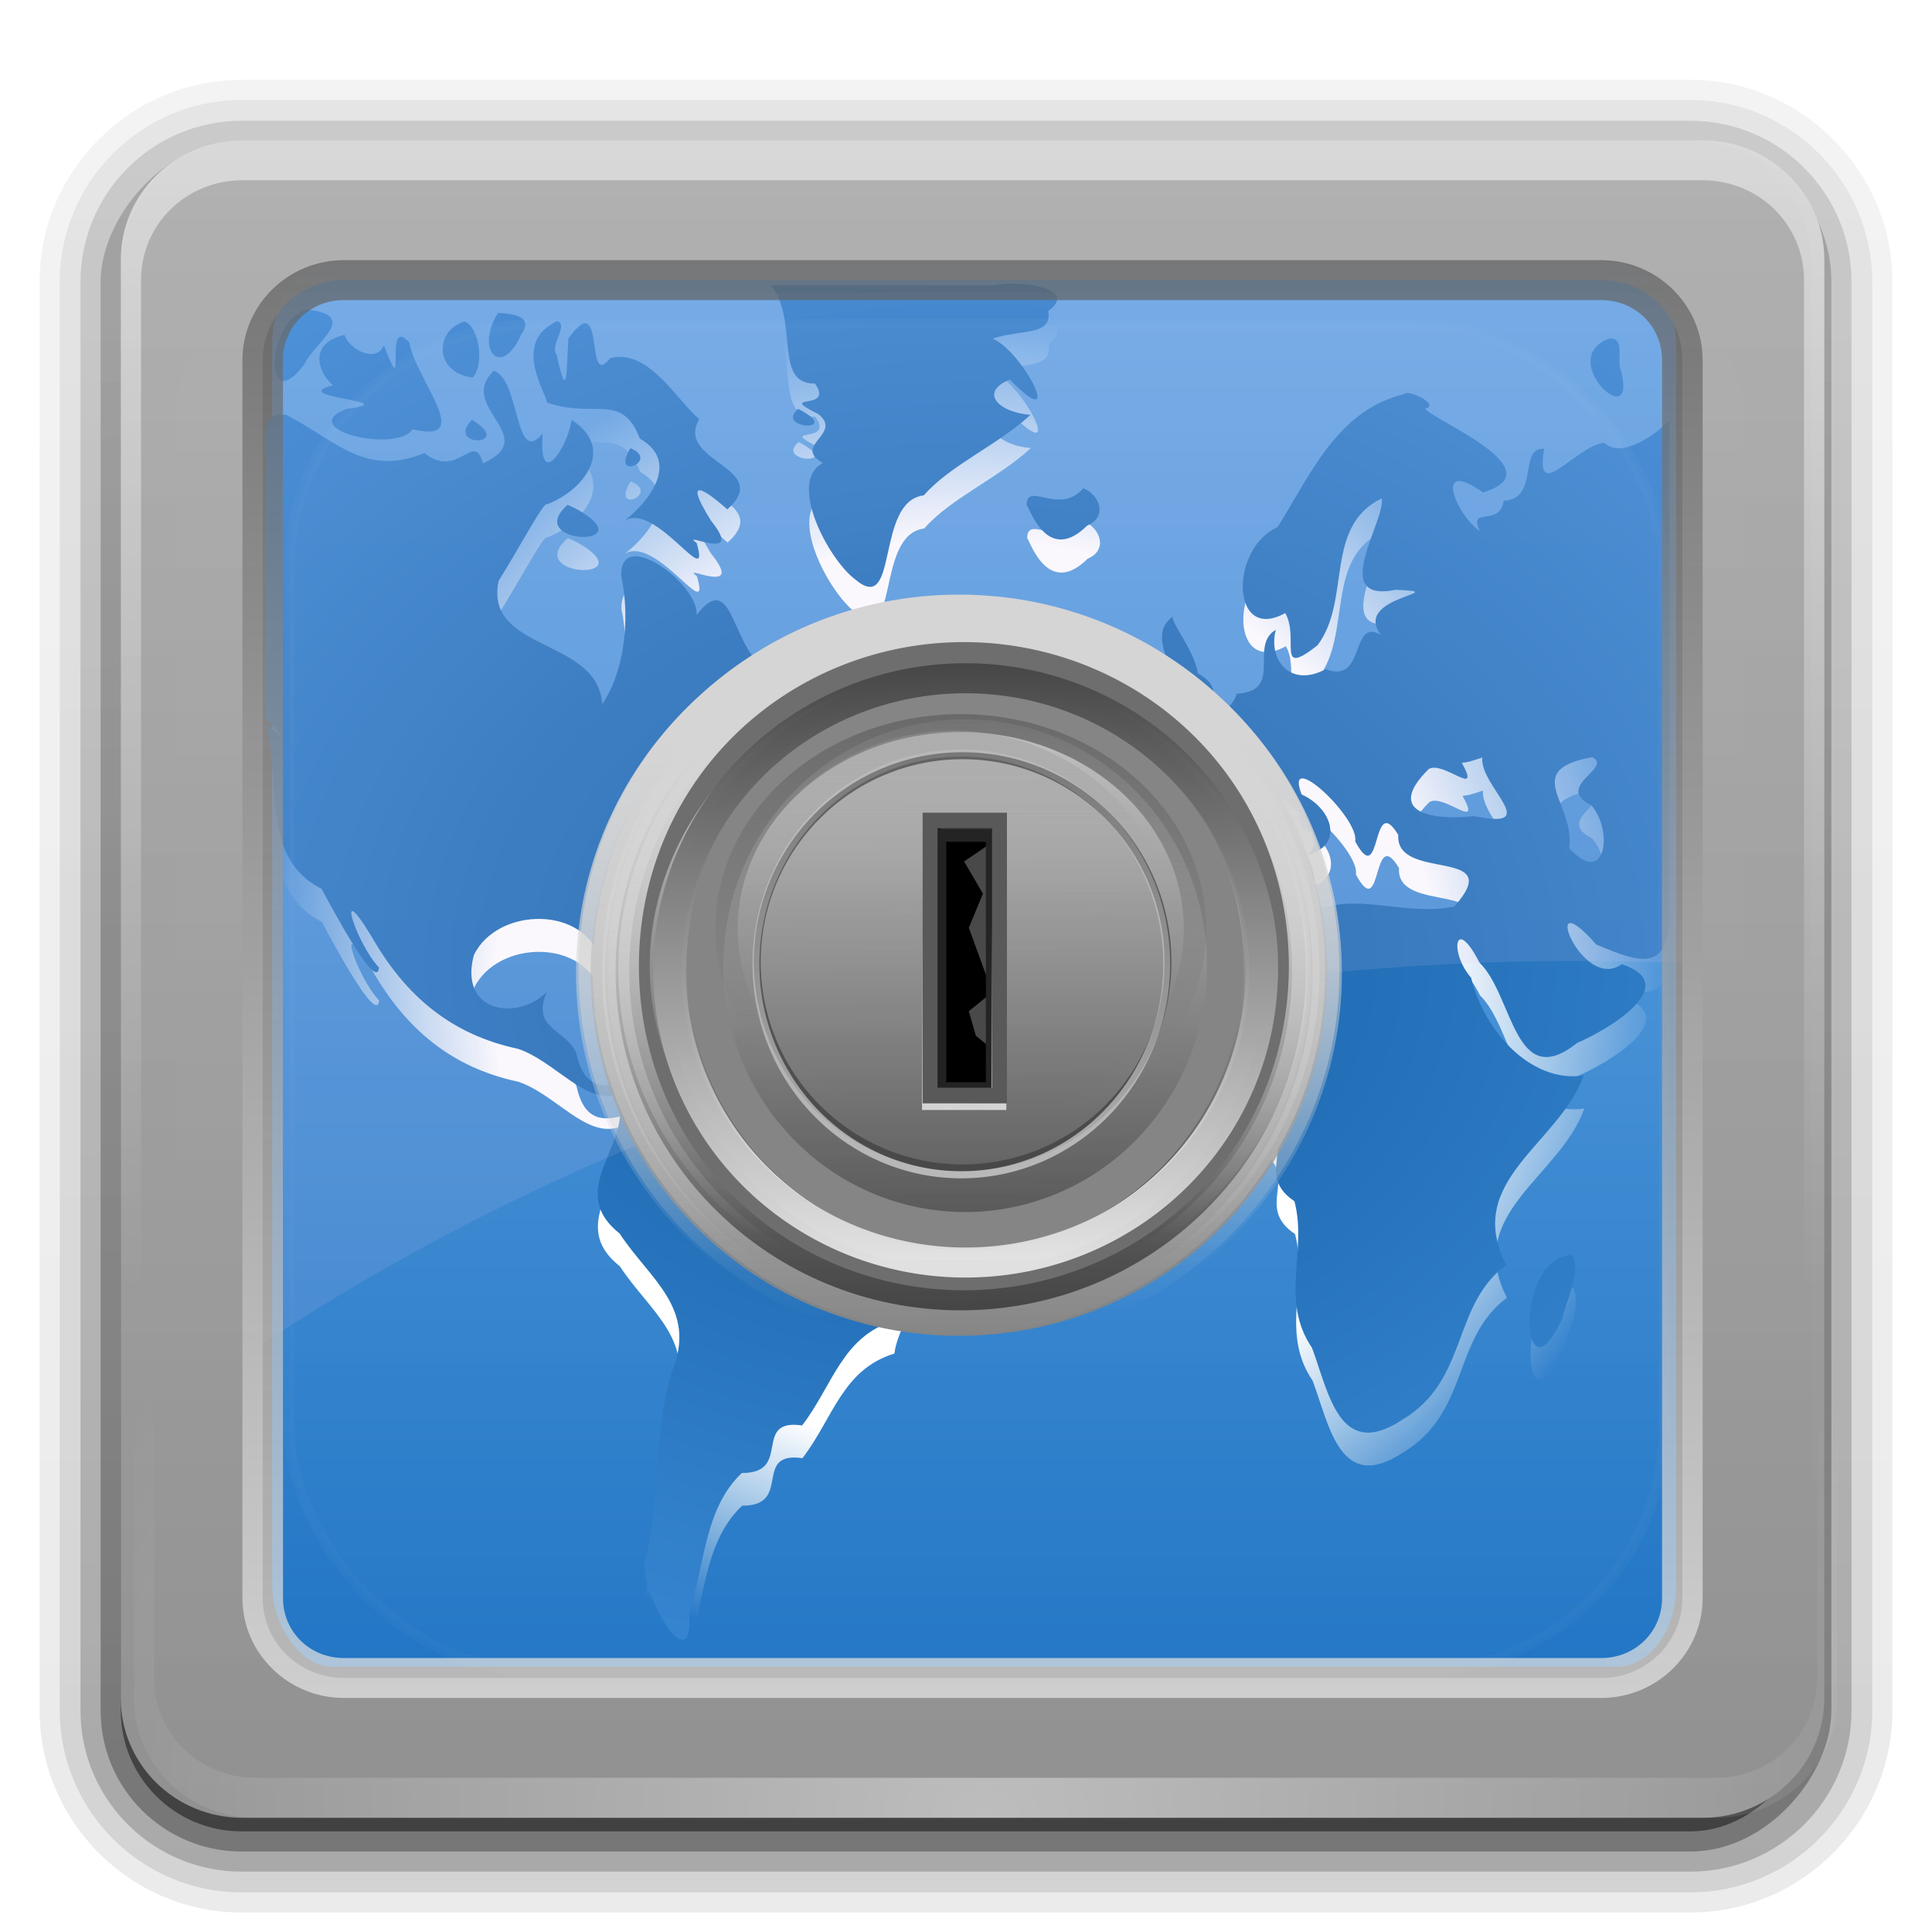 <?xml version="1.0" encoding="UTF-8" standalone="no"?>
<!-- Created with Inkscape (http://www.inkscape.org/) -->

<svg
   xmlns:dc="http://purl.org/dc/elements/1.1/"
   xmlns:cc="http://creativecommons.org/ns#"
   xmlns:rdf="http://www.w3.org/1999/02/22-rdf-syntax-ns#"
   xmlns:svg="http://www.w3.org/2000/svg"
   xmlns="http://www.w3.org/2000/svg"
   xmlns:xlink="http://www.w3.org/1999/xlink"
   xmlns:sodipodi="http://sodipodi.sourceforge.net/DTD/sodipodi-0.dtd"
   xmlns:inkscape="http://www.inkscape.org/namespaces/inkscape"
   version="1.0"
   width="96"
   height="96"
   id="svg2408"
   inkscape:version="0.48.0 r9654"
   sodipodi:docname="revelation.svg">
  <sodipodi:namedview
     pagecolor="#ffffff"
     bordercolor="#666666"
     borderopacity="1"
     objecttolerance="10"
     gridtolerance="10"
     guidetolerance="10"
     inkscape:pageopacity="0"
     inkscape:pageshadow="2"
     inkscape:window-width="1280"
     inkscape:window-height="681"
     id="namedview71"
     showgrid="false"
     inkscape:zoom="3.0833333"
     inkscape:cx="-18.863925"
     inkscape:cy="44.682218"
     inkscape:window-x="0"
     inkscape:window-y="24"
     inkscape:window-maximized="1"
     inkscape:current-layer="svg2408" />
  <defs
     id="defs2410">
    <linearGradient
       id="linearGradient3424">
      <stop
         id="stop3426"
         style="stop-color:#ffffff;stop-opacity:1"
         offset="0" />
      <stop
         id="stop3432"
         style="stop-color:#ffffff;stop-opacity:1"
         offset="0.672" />
      <stop
         id="stop3428"
         style="stop-color:#ffffff;stop-opacity:0"
         offset="1" />
    </linearGradient>
    <linearGradient
       id="linearGradient5226">
      <stop
         id="stop5228"
         style="stop-color:#115da6;stop-opacity:1"
         offset="0" />
      <stop
         id="stop5230"
         style="stop-color:#3989d4;stop-opacity:1"
         offset="1" />
    </linearGradient>
    <radialGradient
       cx="63.98"
       cy="61.949"
       r="58.02"
       fx="63.98"
       fy="61.949"
       id="radialGradient5232"
       xlink:href="#linearGradient5226"
       gradientUnits="userSpaceOnUse"
       gradientTransform="matrix(1.09,0,0,0.841,-21.739,-5.508)" />
    <linearGradient
       x1="45.448"
       y1="92.54"
       x2="45.448"
       y2="7.017"
       id="ButtonShadow"
       gradientUnits="userSpaceOnUse"
       gradientTransform="scale(1.006,0.994)">
      <stop
         id="stop3750"
         style="stop-color:#000000;stop-opacity:1"
         offset="0" />
      <stop
         id="stop3752"
         style="stop-color:#000000;stop-opacity:0.588"
         offset="1" />
    </linearGradient>
    <linearGradient
       id="linearGradient3737">
      <stop
         id="stop3739"
         style="stop-color:#ffffff;stop-opacity:1"
         offset="0" />
      <stop
         id="stop3741"
         style="stop-color:#ffffff;stop-opacity:0"
         offset="1" />
    </linearGradient>
    <linearGradient
       id="linearGradient3700">
      <stop
         id="stop3702"
         style="stop-color:#2276c5;stop-opacity:1"
         offset="0" />
      <stop
         id="stop3704"
         style="stop-color:#69a9e6;stop-opacity:1"
         offset="1" />
    </linearGradient>
    <linearGradient
       x1="48"
       y1="90"
       x2="48"
       y2="5.988"
       id="linearGradient3706"
       xlink:href="#linearGradient3700"
       gradientUnits="userSpaceOnUse" />
    <filter
       color-interpolation-filters="sRGB"
       id="filter3174">
      <feGaussianBlur
         id="feGaussianBlur3176"
         stdDeviation="1.71" />
    </filter>
    <linearGradient
       x1="36.357"
       y1="6"
       x2="36.357"
       y2="63.893"
       id="linearGradient3188"
       xlink:href="#linearGradient3737"
       gradientUnits="userSpaceOnUse" />
    <radialGradient
       cx="48"
       cy="46.582"
       r="42"
       fx="48"
       fy="46.582"
       id="radialGradient3430"
       xlink:href="#linearGradient3424"
       gradientUnits="userSpaceOnUse"
       gradientTransform="matrix(1,0,0,0.967,0,1.556)" />
    <filter
       color-interpolation-filters="sRGB"
       id="filter3434">
      <feGaussianBlur
         id="feGaussianBlur3436"
         stdDeviation="2.478" />
    </filter>
    <linearGradient
       id="linearGradient3737-1">
      <stop
         id="stop3739-7"
         style="stop-color:#ffffff;stop-opacity:1"
         offset="0" />
      <stop
         id="stop3741-2"
         style="stop-color:#ffffff;stop-opacity:0"
         offset="1" />
    </linearGradient>
    <radialGradient
       cx="48"
       cy="90.172"
       r="42"
       fx="48"
       fy="90.172"
       id="radialGradient2855"
       xlink:href="#linearGradient3737-1"
       gradientUnits="userSpaceOnUse"
       gradientTransform="matrix(1.157,0,0,0.996,-7.551,0.197)" />
    <linearGradient
       id="linearGradient3737-6">
      <stop
         id="stop3739-73"
         style="stop-color:#ffffff;stop-opacity:1"
         offset="0" />
      <stop
         id="stop3741-6"
         style="stop-color:#ffffff;stop-opacity:0"
         offset="1" />
    </linearGradient>
    <clipPath
       id="clipPath3613">
      <rect
         width="84"
         height="84"
         rx="6"
         ry="6"
         x="6"
         y="6"
         id="rect3615"
         style="fill:#ffffff;fill-opacity:1;fill-rule:nonzero;stroke:none" />
    </clipPath>
    <filter
       x="-0.192"
       y="-0.192"
       width="1.384"
       height="1.384"
       color-interpolation-filters="sRGB"
       id="filter3794">
      <feGaussianBlur
         id="feGaussianBlur3796"
         stdDeviation="5.28" />
    </filter>
    <linearGradient
       x1="48"
       y1="20.221"
       x2="48"
       y2="138.661"
       id="linearGradient2885"
       xlink:href="#linearGradient3737-6"
       gradientUnits="userSpaceOnUse" />
    <linearGradient
       x1="45.448"
       y1="92.54"
       x2="45.448"
       y2="7.017"
       id="ButtonShadow-0"
       gradientUnits="userSpaceOnUse"
       gradientTransform="matrix(1.006,0,0,0.994,100,0)">
      <stop
         id="stop3750-8"
         style="stop-color:#000000;stop-opacity:1"
         offset="0" />
      <stop
         id="stop3752-5"
         style="stop-color:#000000;stop-opacity:0.588"
         offset="1" />
    </linearGradient>
    <linearGradient
       x1="32.251"
       y1="6.132"
       x2="32.251"
       y2="90.239"
       id="linearGradient3780"
       xlink:href="#ButtonShadow-0"
       gradientUnits="userSpaceOnUse"
       gradientTransform="matrix(1.024,0,0,1.012,-1.143,-98.071)" />
    <linearGradient
       x1="32.251"
       y1="6.132"
       x2="32.251"
       y2="90.239"
       id="linearGradient3772"
       xlink:href="#ButtonShadow-0"
       gradientUnits="userSpaceOnUse"
       gradientTransform="matrix(1.024,0,0,1.012,-1.143,-98.071)" />
    <linearGradient
       x1="32.251"
       y1="6.132"
       x2="32.251"
       y2="90.239"
       id="linearGradient3725"
       xlink:href="#ButtonShadow-0"
       gradientUnits="userSpaceOnUse"
       gradientTransform="matrix(1.024,0,0,1.012,-1.143,-98.071)" />
    <linearGradient
       x1="32.251"
       y1="6.132"
       x2="32.251"
       y2="90.239"
       id="linearGradient3721"
       xlink:href="#ButtonShadow-0"
       gradientUnits="userSpaceOnUse"
       gradientTransform="translate(0,-97)" />
    <linearGradient
       x1="32.251"
       y1="6.132"
       x2="32.251"
       y2="90.239"
       id="linearGradient3059"
       xlink:href="#ButtonShadow-0"
       gradientUnits="userSpaceOnUse"
       gradientTransform="matrix(1.024,0,0,1.012,-1.143,-98.071)" />
    <linearGradient
       x1="48"
       y1="90"
       x2="48"
       y2="5.988"
       id="linearGradient3427"
       xlink:href="#linearGradient3187"
       gradientUnits="userSpaceOnUse" />
    <linearGradient
       id="linearGradient3187">
      <stop
         id="stop3189"
         style="stop-color:#616161;stop-opacity:1;"
         offset="0" />
      <stop
         id="stop3191"
         style="stop-color:#e6e6e6;stop-opacity:1"
         offset="1" />
    </linearGradient>
    <linearGradient
       x1="36.357"
       y1="6"
       x2="36.357"
       y2="63.893"
       id="linearGradient3188-4"
       xlink:href="#linearGradient3737-76"
       gradientUnits="userSpaceOnUse" />
    <linearGradient
       id="linearGradient3737-76">
      <stop
         id="stop3739-5"
         style="stop-color:#ffffff;stop-opacity:1"
         offset="0" />
      <stop
         id="stop3741-6-3"
         style="stop-color:#ffffff;stop-opacity:0"
         offset="1" />
    </linearGradient>
    <linearGradient
       x1="43.179"
       y1="13"
       x2="43.179"
       y2="83.295"
       id="linearGradient3279"
       xlink:href="#linearGradient3465"
       gradientUnits="userSpaceOnUse"
       gradientTransform="matrix(1.029,0,0,1.029,-1.412,-1.412)" />
    <linearGradient
       id="linearGradient3465">
      <stop
         id="stop3467"
         style="stop-color:#919191;stop-opacity:1"
         offset="0" />
      <stop
         id="stop3469"
         style="stop-color:#b5b5b5;stop-opacity:0.935;"
         offset="1" />
    </linearGradient>
    <radialGradient
       r="42"
       fy="90.172"
       fx="48"
       cy="90.172"
       cx="48"
       gradientTransform="matrix(1.157,0,0,0.996,-7.551,0.197)"
       gradientUnits="userSpaceOnUse"
       id="radialGradient3189"
       xlink:href="#linearGradient3737-7"
       inkscape:collect="always" />
    <linearGradient
       id="linearGradient3737-7">
      <stop
         id="stop3739-2"
         style="stop-color:#ffffff;stop-opacity:1"
         offset="0" />
      <stop
         id="stop3741-7"
         style="stop-color:#ffffff;stop-opacity:0"
         offset="1" />
    </linearGradient>
    <linearGradient
       id="linearGradient3950">
      <stop
         style="stop-color:#848484;stop-opacity:1;"
         offset="0"
         id="stop3952" />
      <stop
         style="stop-color:#aeaeae;stop-opacity:0;"
         offset="1"
         id="stop3954" />
    </linearGradient>
    <linearGradient
       id="linearGradient3906">
      <stop
         style="stop-color:#6e6e6e;stop-opacity:1;"
         offset="0"
         id="stop3908" />
      <stop
         id="stop3948"
         offset="0.5"
         style="stop-color:#8d8d8d;stop-opacity:0.498;" />
      <stop
         style="stop-color:#484848;stop-opacity:0;"
         offset="1"
         id="stop3910" />
    </linearGradient>
    <linearGradient
       id="linearGradient3950-4">
      <stop
         style="stop-color:#434343;stop-opacity:1;"
         offset="0"
         id="stop3952-3" />
      <stop
         id="stop4011"
         offset="0.663"
         style="stop-color:#999999;stop-opacity:0.498;" />
      <stop
         style="stop-color:#aeaeae;stop-opacity:0;"
         offset="1"
         id="stop3954-6" />
    </linearGradient>
    <linearGradient
       id="linearGradient3906-3">
      <stop
         style="stop-color:#c0c0c0;stop-opacity:1;"
         offset="0"
         id="stop3908-0" />
      <stop
         style="stop-color:#707070;stop-opacity:1;"
         offset="1"
         id="stop3910-3" />
    </linearGradient>
    <linearGradient
       id="linearGradient3465-4">
      <stop
         id="stop3467-3"
         style="stop-color:#919191;stop-opacity:1"
         offset="0" />
      <stop
         id="stop3469-0"
         style="stop-color:#e6e6e6;stop-opacity:0.935;"
         offset="1" />
    </linearGradient>
    <linearGradient
       id="linearGradient4083">
      <stop
         style="stop-color:#5f5f5f;stop-opacity:1;"
         offset="0"
         id="stop4085" />
      <stop
         id="stop4093"
         offset="0.25"
         style="stop-color:#6b6b6b;stop-opacity:0.749;" />
      <stop
         id="stop4091"
         offset="1"
         style="stop-color:#ffffff;stop-opacity:1;" />
      <stop
         style="stop-color:#ffffff;stop-opacity:0;"
         offset="1"
         id="stop4087" />
    </linearGradient>
    <filter
       color-interpolation-filters="sRGB"
       inkscape:collect="always"
       id="filter4194-4">
      <feGaussianBlur
         inkscape:collect="always"
         stdDeviation="0.03"
         id="feGaussianBlur4196-0" />
    </filter>
    <linearGradient
       id="linearGradient4232">
      <stop
         style="stop-color:#616161;stop-opacity:1;"
         offset="0"
         id="stop4234" />
      <stop
         style="stop-color:#858585;stop-opacity:0;"
         offset="1"
         id="stop4236" />
    </linearGradient>
    <filter
       color-interpolation-filters="sRGB"
       inkscape:collect="always"
       id="filter4264">
      <feGaussianBlur
         inkscape:collect="always"
         stdDeviation="0.89"
         id="feGaussianBlur4266" />
    </filter>
    <linearGradient
       inkscape:collect="always"
       id="linearGradient4278">
      <stop
         style="stop-color:#979797;stop-opacity:1;"
         offset="0"
         id="stop4280" />
      <stop
         style="stop-color:#979797;stop-opacity:0;"
         offset="1"
         id="stop4282" />
    </linearGradient>
    <linearGradient
       inkscape:collect="always"
       id="linearGradient4314">
      <stop
         style="stop-color:#ebebeb;stop-opacity:1;"
         offset="0"
         id="stop4316" />
      <stop
         style="stop-color:#ebebeb;stop-opacity:0;"
         offset="1"
         id="stop4318" />
    </linearGradient>
    <linearGradient
       id="linearGradient4462">
      <stop
         style="stop-color:#464646;stop-opacity:1;"
         offset="0"
         id="stop4464" />
      <stop
         style="stop-color:#e3e3e3;stop-opacity:1;"
         offset="1"
         id="stop4466" />
    </linearGradient>
    <linearGradient
       id="linearGradient4342">
      <stop
         style="stop-color:#d5d5d5;stop-opacity:1;"
         offset="0"
         id="stop4344" />
      <stop
         style="stop-color:#d5d5d5;stop-opacity:0;"
         offset="1"
         id="stop4346" />
    </linearGradient>
    <linearGradient
       inkscape:collect="always"
       xlink:href="#linearGradient4342"
       id="linearGradient4048"
       x1="3.6"
       y1="24.094"
       x2="3.768"
       y2="71.371"
       gradientUnits="userSpaceOnUse" />
    <linearGradient
       inkscape:collect="always"
       xlink:href="#linearGradient4342"
       id="linearGradient4102"
       gradientUnits="userSpaceOnUse"
       x1="3.6"
       y1="24.094"
       x2="3.768"
       y2="71.371" />
    <linearGradient
       inkscape:collect="always"
       xlink:href="#linearGradient4342"
       id="linearGradient4150"
       gradientUnits="userSpaceOnUse"
       gradientTransform="matrix(0.462,0,0,0.501,123.627,46.179)"
       x1="-107.365"
       y1="38.27"
       x2="-107.662"
       y2="16.541" />
    <linearGradient
       inkscape:collect="always"
       xlink:href="#linearGradient4462"
       id="linearGradient4152"
       gradientUnits="userSpaceOnUse"
       x1="-55.799"
       y1="36.89"
       x2="-55.771"
       y2="61.772" />
    <linearGradient
       inkscape:collect="always"
       xlink:href="#linearGradient4314"
       id="linearGradient4154"
       gradientUnits="userSpaceOnUse"
       x1="-101.31"
       y1="25.09"
       x2="-101.312"
       y2="-15.778" />
    <linearGradient
       inkscape:collect="always"
       xlink:href="#linearGradient4278"
       id="linearGradient4156"
       gradientUnits="userSpaceOnUse"
       x1="-76.275"
       y1="19.803"
       x2="-76.275"
       y2="29.571" />
    <linearGradient
       inkscape:collect="always"
       xlink:href="#linearGradient4232"
       id="linearGradient4158"
       gradientUnits="userSpaceOnUse"
       x1="-90.539"
       y1="22.331"
       x2="-90.828"
       y2="85.924" />
    <linearGradient
       inkscape:collect="always"
       xlink:href="#linearGradient4083"
       id="linearGradient4160"
       gradientUnits="userSpaceOnUse"
       x1="-94.554"
       y1="106.703"
       x2="-93.878"
       y2="47.351" />
    <linearGradient
       inkscape:collect="always"
       xlink:href="#linearGradient4342"
       id="linearGradient4162"
       gradientUnits="userSpaceOnUse"
       x1="3.6"
       y1="24.094"
       x2="3.768"
       y2="71.371" />
    <linearGradient
       inkscape:collect="always"
       xlink:href="#linearGradient3950"
       id="linearGradient4164"
       gradientUnits="userSpaceOnUse"
       x1="-80.432"
       y1="78.162"
       x2="-80.757"
       y2="-1.622" />
    <linearGradient
       inkscape:collect="always"
       xlink:href="#linearGradient4342"
       id="linearGradient4166"
       gradientUnits="userSpaceOnUse"
       x1="3.6"
       y1="24.094"
       x2="3.768"
       y2="71.371" />
    <linearGradient
       inkscape:collect="always"
       xlink:href="#linearGradient3950-4"
       id="linearGradient4168"
       gradientUnits="userSpaceOnUse"
       x1="-80.432"
       y1="78.162"
       x2="-80.757"
       y2="-1.622" />
    <linearGradient
       inkscape:collect="always"
       xlink:href="#linearGradient4342"
       id="linearGradient4170"
       gradientUnits="userSpaceOnUse"
       x1="3.6"
       y1="24.094"
       x2="3.768"
       y2="71.371" />
    <linearGradient
       inkscape:collect="always"
       xlink:href="#linearGradient4342"
       id="linearGradient4172"
       gradientUnits="userSpaceOnUse"
       x1="3.6"
       y1="24.094"
       x2="3.768"
       y2="71.371" />
    <linearGradient
       inkscape:collect="always"
       xlink:href="#linearGradient4342"
       id="linearGradient4174"
       gradientUnits="userSpaceOnUse"
       x1="3.6"
       y1="24.094"
       x2="3.768"
       y2="71.371" />
    <linearGradient
       inkscape:collect="always"
       xlink:href="#linearGradient3700"
       id="linearGradient4297"
       gradientUnits="userSpaceOnUse"
       gradientTransform="matrix(0.806,0,0,0.814,111.869,9.419)"
       x1="48"
       y1="90"
       x2="48"
       y2="5.988" />
    <radialGradient
       inkscape:collect="always"
       xlink:href="#linearGradient3424"
       id="radialGradient4299"
       gradientUnits="userSpaceOnUse"
       gradientTransform="matrix(1,0,0,0.967,0,1.556)"
       cx="48"
       cy="46.582"
       fx="48"
       fy="46.582"
       r="42" />
    <radialGradient
       inkscape:collect="always"
       xlink:href="#linearGradient5226"
       id="radialGradient4301"
       gradientUnits="userSpaceOnUse"
       gradientTransform="matrix(0.878,0,0,0.685,94.033,5.906)"
       cx="63.98"
       cy="61.949"
       fx="63.98"
       fy="61.949"
       r="58.02" />
    <linearGradient
       inkscape:collect="always"
       xlink:href="#linearGradient3737-6"
       id="linearGradient4303"
       gradientUnits="userSpaceOnUse"
       x1="48"
       y1="20.221"
       x2="48"
       y2="138.661" />
    <filter
       inkscape:collect="always"
       id="filter4424"
       x="-0.162"
       width="1.324"
       y="-0.164"
       height="1.328">
      <feGaussianBlur
         inkscape:collect="always"
         stdDeviation="2.898"
         id="feGaussianBlur4426" />
    </filter>
    <radialGradient
       inkscape:collect="always"
       xlink:href="#linearGradient3737-7"
       id="radialGradient3922"
       gradientUnits="userSpaceOnUse"
       gradientTransform="matrix(1.166,0,0,0.988,-7.007,1.215)"
       cx="48"
       cy="90.172"
       fx="48"
       fy="90.172"
       r="42" />
    <linearGradient
       inkscape:collect="always"
       xlink:href="#linearGradient3187"
       id="linearGradient3925"
       gradientUnits="userSpaceOnUse"
       gradientTransform="matrix(1.037,0,0,1.021,-1.469,-0.382)"
       x1="43.179"
       y1="13"
       x2="43.179"
       y2="83.295" />
    <linearGradient
       inkscape:collect="always"
       xlink:href="#linearGradient3737-76"
       id="linearGradient3928"
       gradientUnits="userSpaceOnUse"
       x1="36.357"
       y1="6"
       x2="36.357"
       y2="63.893"
       gradientTransform="matrix(1.008,0,0,0.992,-0.046,1.019)" />
    <linearGradient
       inkscape:collect="always"
       xlink:href="#linearGradient3465"
       id="linearGradient3931"
       gradientUnits="userSpaceOnUse"
       x1="48"
       y1="90"
       x2="48"
       y2="5.988"
       gradientTransform="matrix(1.008,0,0,0.992,-0.046,1.019)" />
  </defs>
  <g
     id="layer2"
     style="display:none">
    <rect
       width="86"
       height="85"
       rx="6"
       ry="6"
       x="5"
       y="7"
       id="rect3745"
       style="opacity:0.9;fill:url(#ButtonShadow);fill-opacity:1;fill-rule:nonzero;stroke:none;filter:url(#filter3174)" />
  </g>
  <g
     id="layer3"
     transform="translate(120.324,155.676)">
    <path
       d="m 47.562,14.031 0.062,1 L 47.812,16 c 0,0 -0.569,-1.872 -0.562,-1.875 -0.003,0.001 -0.024,-0.003 -0.031,0 8.26e-4,-2.05e-4 -0.056,0.019 -0.094,0.031 -0.004,10e-4 -0.031,-1.37e-4 -0.031,0 -0.012,0.003 -0.047,0.027 -0.062,0.031 -0.016,0.004 -0.02,-0.003 -0.031,0 0.008,-0.002 -0.031,0 -0.031,0 0,0 -0.19,0.095 -0.188,0.094 -0.003,0.001 -0.025,-0.003 -0.031,0 -0.011,0.006 -0.016,0.023 -0.031,0.031 -0.016,0.008 -0.051,-0.006 -0.062,0 -0.006,0.003 0.003,0.03 0,0.031 0,0 -0.161,0.098 -0.156,0.094 -0.002,0.002 -0.026,-0.004 -0.031,0 -0.006,0.004 0.007,0.026 0,0.031 -0.007,0.005 -0.023,-0.006 -0.031,0 -0.007,0.004 -0.026,-0.003 -0.031,0 0.006,-0.003 0,0.031 0,0.031 -0.006,0.004 -0.027,0.028 -0.031,0.031 -0.053,0.04 -0.255,0.161 -0.25,0.156 -0.012,0.009 -0.016,0.019 -0.031,0.031 -0.012,0.012 -0.022,0.022 -0.031,0.031 -0.006,0.004 -0.029,-0.002 -0.031,0 0.004,-0.003 0,0.031 0,0.031 0,0 -0.126,0.094 -0.125,0.094 -0.009,0.009 -0.02,0.019 -0.031,0.031 -0.012,0.012 -0.023,0.023 -0.031,0.031 0.002,-0.002 0,0.031 0,0.031 -0.001,0.001 -0.03,-0.001 -0.031,0 -0.009,0.009 -0.02,0.019 -0.031,0.031 -0.012,0.012 -0.023,0.023 -0.031,0.031 0.004,-0.004 0,0.031 0,0.031 0,0 -0.151,0.167 -0.188,0.219 -0.003,0.004 0.001,0.029 0,0.031 -0.001,0.002 -0.031,4.99e-4 -0.031,0 -0.005,0.007 0.006,0.023 0,0.031 -0.006,0.008 0.005,0.024 0,0.031 -0.005,0.007 -0.027,-0.006 -0.031,0 -0.004,0.007 0.003,0.025 0,0.031 0,0 0.004,0.025 0,0.031 0,0 -0.034,0.005 -0.031,0 -0.027,0.043 -0.063,0.127 -0.062,0.125 -0.001,0.003 -0.028,-0.006 -0.031,0 -0.006,0.011 0.008,0.047 0,0.062 -0.008,0.016 -0.025,0.02 -0.031,0.031 -0.003,0.006 0.002,0.028 0,0.031 -0.002,0.004 -0.028,-0.006 -0.031,0 -0.006,0.012 0.008,0.047 0,0.062 -0.008,0.016 -0.026,0.02 -0.031,0.031 -0.003,0.006 0.001,0.029 0,0.031 0,0 -0.095,0.225 -0.094,0.219 -0.003,0.011 0.004,0.016 0,0.031 -0.004,0.016 -0.028,0.051 -0.031,0.062 0,0 -7.07e-4,0.034 0,0.031 -0.003,0.011 0.004,0.016 0,0.031 -0.004,0.016 -0.028,0.051 -0.031,0.062 l -3.562,13.062 c -6.299,2.068 -11.156,6.955 -13.219,13.25 l -12.938,3.531 -0.125,0.031 a 0.991,0.991 0 0 0 -0.031,0 c 0.002,-5.96e-4 -0.04,0.026 -0.062,0.031 -0.011,0.003 -0.024,-0.002 -0.031,0 l 0.219,0.969 0.312,0.938 c 0,0 -0.687,-1.844 -0.688,-1.844 -0.004,0.001 -0.024,-0.003 -0.031,0 -0.014,0.006 -0.012,0.023 -0.031,0.031 -0.02,0.008 -0.048,-0.006 -0.062,0 -0.007,0.003 -0.027,-0.002 -0.031,0 -0.001,5.46e-4 1.44e-4,0.031 0,0.031 -0.004,0.002 -0.024,-0.003 -0.031,0 -0.015,0.006 -0.012,0.023 -0.031,0.031 -0.01,0.004 -0.022,-0.004 -0.031,0 0,0 0.312,0.938 0.312,0.938 0,0 -0.537,-0.84 -0.531,-0.844 -0.014,0.009 -0.043,0.019 -0.062,0.031 -0.02,0.012 -0.048,0.023 -0.062,0.031 -0.007,0.004 0.004,0.029 0,0.031 0,0 0.5,0.844 0.5,0.844 0,0 -0.625,-0.781 -0.625,-0.781 -0.011,0.009 -0.016,0.02 -0.031,0.031 -0.016,0.012 -0.02,0.022 -0.031,0.031 -0.006,0.004 -0.028,-0.003 -0.031,0 -0.002,0.001 8.29e-4,0.031 0,0.031 -0.003,0.003 -0.025,-0.004 -0.031,0 -0.012,0.009 -0.016,0.019 -0.031,0.031 -0.016,0.012 -0.02,0.023 -0.031,0.031 0,0 0.562,0.812 0.562,0.812 0,0 -0.723,-0.683 -0.719,-0.688 -0.012,0.012 -0.016,0.047 -0.031,0.062 -0.016,0.016 -0.051,0.02 -0.062,0.031 0,0 0.688,0.719 0.688,0.719 0,0 -0.812,-0.563 -0.812,-0.562 -0.009,0.011 -0.019,0.016 -0.031,0.031 -0.012,0.016 -0.022,0.019 -0.031,0.031 -0.004,0.006 0.003,0.028 0,0.031 -9.82e-4,-7.15e-4 -0.031,0 -0.031,0 -0.002,0.003 0.004,0.025 0,0.031 -0.009,0.012 -0.02,0.016 -0.031,0.031 -0.012,0.016 -0.023,0.02 -0.031,0.031 0,0 0.781,0.625 0.781,0.625 0,0 -0.846,-0.496 -0.844,-0.5 -0.002,0.004 -0.027,-0.007 -0.031,0 -0.004,0.006 0.004,0.024 0,0.031 -0.006,0.011 -0.024,0.019 -0.031,0.031 -0.005,0.008 0.004,0.024 0,0.031 -0.007,0.011 -0.026,0.023 -0.031,0.031 0,0 0.121,0.084 0.188,0.125 0.194,0.183 0.562,0.531 0.562,0.531 0,0 -0.939,-0.339 -0.938,-0.344 -0.006,0.014 0.008,0.043 0,0.062 -0.008,0.02 -0.025,0.017 -0.031,0.031 -0.003,0.007 0.002,0.027 0,0.031 0,0 0.906,0.375 0.906,0.375 0,0 -0.969,-0.156 -0.969,-0.156 -0.003,0.014 -0.027,0.012 -0.031,0.031 -0.004,0.02 0.003,0.048 0,0.062 -0.002,0.007 9.44e-4,0.027 0,0.031 0,0 0,0.031 0,0.031 -0.003,0.014 -0.027,0.012 -0.031,0.031 -0.004,0.02 0.003,0.048 0,0.062 0,0 0.969,0.219 0.969,0.219 0,0 -0.969,-0.156 -0.969,-0.156 -8.36e-4,0.005 0.002,0.022 0,0.031 -0.003,0.018 -0.027,0.039 -0.031,0.062 -0.004,0.024 0.003,0.045 0,0.062 0,0 0.969,0.188 0.969,0.188 0,0 -1,0.031 -1,0.031 5e-6,0.014 6e-6,0.012 0,0.031 -6e-6,0.02 8e-6,0.048 0,0.062 -4e-6,0.007 2e-6,0.027 0,0.031 2e-6,0.004 -4e-6,0.024 0,0.031 8e-6,0.015 -6e-6,0.043 0,0.062 6e-6,0.02 5e-6,0.017 0,0.031 0,0 1,0.031 1,0.031 0,0 -0.969,0.187 -0.969,0.188 0.003,0.017 -0.004,0.039 0,0.062 0.004,0.024 0.028,0.045 0.031,0.062 0.002,0.009 -8.36e-4,0.026 0,0.031 0,0 0.969,-0.156 0.969,-0.156 0,0 -0.968,0.191 -0.969,0.188 7.88e-4,0.004 -0.002,0.024 0,0.031 0.003,0.015 -0.004,0.043 0,0.062 0.004,0.02 0.028,0.017 0.031,0.031 0,0 0.969,-0.156 0.969,-0.156 0,0 -0.969,0.187 -0.969,0.188 9.44e-4,0.005 -0.002,0.024 0,0.031 0.003,0.015 -0.004,0.043 0,0.062 0.002,0.01 0.029,-0.009 0.031,0 0,0 0.969,-0.125 0.969,-0.125 0,0 -0.904,0.38 -0.906,0.375 0.002,0.004 -0.003,0.024 0,0.031 0.006,0.014 0.023,0.012 0.031,0.031 0.008,0.02 -0.006,0.048 0,0.062 0,0 0.938,-0.344 0.938,-0.344 0,0 -0.75,0.656 -0.75,0.656 0.012,0.016 0.022,0.019 0.031,0.031 0.004,0.007 -0.005,0.023 0,0.031 0.007,0.012 0.025,0.021 0.031,0.031 0.004,0.007 -0.004,0.025 0,0.031 0,0 0.03,6.94e-4 0.031,0 0,0 0.052,-0.053 0.062,-0.062 0.152,-0.087 0.781,-0.438 0.781,-0.438 0,0 -0.781,0.594 -0.781,0.594 0.002,0.003 -0.004,0.025 0,0.031 0.009,0.012 0.02,0.016 0.031,0.031 0.012,0.016 0.023,0.02 0.031,0.031 0.004,0.006 -0.002,0.028 0,0.031 0,0 0.03,7.13e-4 0.031,0 0.003,0.004 -0.004,0.025 0,0.031 0.009,0.012 0.019,0.016 0.031,0.031 0.006,0.008 0.026,-0.007 0.031,0 0,0 0.812,-0.531 0.812,-0.531 0,0 -0.685,0.721 -0.688,0.719 0.012,0.012 0.047,0.016 0.062,0.031 0.016,0.016 0.02,0.051 0.031,0.062 0,0 0.719,-0.688 0.719,-0.688 0,0 -0.563,0.812 -0.562,0.812 0.011,0.009 0.016,0.019 0.031,0.031 0.016,0.012 0.02,0.022 0.031,0.031 0.006,0.004 0.028,-0.003 0.031,0 8.29e-4,6.21e-4 -0.002,0.03 0,0.031 0.003,0.003 0.025,-0.004 0.031,0 0.012,0.009 0.016,0.02 0.031,0.031 0.016,0.012 0.02,0.023 0.031,0.031 0,0 0.625,-0.781 0.625,-0.781 0,0 -0.498,0.845 -0.5,0.844 0.004,0.002 -0.007,0.027 0,0.031 0.015,0.009 0.043,0.019 0.062,0.031 0.02,0.012 0.048,0.023 0.062,0.031 0,0 0.531,-0.844 0.531,-0.844 0,0 -0.344,0.937 -0.344,0.938 0.014,0.006 0.043,-0.008 0.062,0 0.02,0.008 0.017,0.025 0.031,0.031 0.007,0.003 0.027,-0.002 0.031,0 -6.2e-4,0.002 4e-5,0.031 0,0.031 0.004,0.002 0.024,-0.003 0.031,0 0.015,0.006 0.043,-0.008 0.062,0 0.02,0.008 0.017,0.025 0.031,0.031 0,0 0.406,-0.906 0.406,-0.906 l 0.312,-0.938 c 0,0 -0.525,1.908 -0.531,1.906 0.007,0.002 0.02,-0.003 0.031,0 0.023,0.006 0.065,0.032 0.062,0.031 0.054,0.015 0.027,-0.007 0.062,0 l 13.031,3.562 c 2.06,6.281 6.911,11.146 13.188,13.219 l 3.594,13.031 0,0.031 a 0.991,0.991 0 0 0 0,0.062 c 0.004,0.014 0.028,0.019 0.031,0.031 0.012,0.039 0.023,0.101 0.031,0.125 0.006,0.016 -0.004,0.02 0,0.031 9.17e-4,0.002 -0.002,0.027 0,0.031 8.09e-4,0.002 0.031,-7.1e-5 0.031,0 0.001,0.004 -0.003,0.024 0,0.031 0.006,0.014 0.023,0.012 0.031,0.031 0.008,0.02 -0.006,0.048 0,0.062 0.003,0.007 -0.002,0.027 0,0.031 0,0 0.03,5.81e-4 0.031,0 0.002,0.004 -0.003,0.024 0,0.031 0.006,0.015 0.023,0.012 0.031,0.031 0.004,0.01 -0.004,0.022 0,0.031 0,0 0.097,-0.022 0.125,-0.031 a 0.991,0.991 0 0 0 0.031,0 0.991,0.991 0 0 0 0.156,0.125 c -0.08,0.05 -0.218,0.126 -0.219,0.125 0.009,0.014 0.019,0.043 0.031,0.062 0.012,0.02 0.023,0.048 0.031,0.062 0.004,0.007 0.029,-0.004 0.031,0 0,0 0.164,-0.1 0.312,-0.188 a 0.991,0.991 0 0 0 0.094,0.031 c -0.171,0.135 -0.344,0.281 -0.344,0.281 0.009,0.011 0.02,0.016 0.031,0.031 0.012,0.016 0.022,0.02 0.031,0.031 0.004,0.006 -0.003,0.028 0,0.031 0.001,0.002 0.031,-8.29e-4 0.031,0 0.003,0.003 -0.004,0.025 0,0.031 0.009,0.012 0.019,0.016 0.031,0.031 0.012,0.016 0.023,0.02 0.031,0.031 0,0 0.651,-0.464 0.75,-0.531 0.003,-0.002 0.029,0.001 0.031,0 -0.056,0.058 -0.652,0.692 -0.656,0.688 0.012,0.012 0.047,0.016 0.062,0.031 0.016,0.016 0.02,0.051 0.031,0.062 0,0 0.719,-0.688 0.719,-0.688 0,0 -0.563,0.812 -0.562,0.812 0.011,0.009 0.016,0.019 0.031,0.031 0.016,0.012 0.019,0.022 0.031,0.031 0.006,0.004 0.028,-0.003 0.031,0 -7.9e-4,9.27e-4 7.8e-5,0.031 0,0.031 0.003,0.002 0.025,-0.004 0.031,0 0.012,0.009 0.016,0.02 0.031,0.031 0.016,0.012 0.02,0.023 0.031,0.031 0,0 0.625,-0.781 0.625,-0.781 0,0 -0.496,0.846 -0.5,0.844 0.004,0.002 -0.007,0.027 0,0.031 0.006,0.004 0.024,-0.004 0.031,0 0.011,0.006 0.019,0.024 0.031,0.031 0.003,0.002 0.028,-0.002 0.031,0 0,0 0.031,0.031 0.031,0.031 0,0 0.084,-0.121 0.125,-0.188 0.183,-0.194 0.531,-0.562 0.531,-0.562 0,0 -0.339,0.939 -0.344,0.938 0.014,0.006 0.043,-0.008 0.062,0 0.02,0.008 0.017,0.025 0.031,0.031 0.007,0.003 0.027,-0.002 0.031,0 0,0 0.375,-0.906 0.375,-0.906 0,0 -0.156,0.969 -0.156,0.969 0.014,0.003 0.012,0.027 0.031,0.031 0.02,0.004 0.048,-0.003 0.062,0 0.007,0.002 0.027,-9.44e-4 0.031,0 0,0 0.031,0 0.031,0 0.014,0.003 0.012,0.027 0.031,0.031 0.02,0.004 0.048,-0.003 0.062,0 0,0 0.219,-0.969 0.219,-0.969 0,0 -0.156,0.969 -0.156,0.969 0.005,8.36e-4 0.022,-0.002 0.031,0 0.018,0.003 0.039,0.027 0.062,0.031 0.024,0.004 0.045,-0.003 0.062,0 0,0 0.188,-0.969 0.188,-0.969 0,0 0.031,1 0.031,1 0.014,-5e-6 0.012,-6e-6 0.031,0 0.02,6e-6 0.048,-8e-6 0.062,0 0.007,4e-6 0.027,-2e-6 0.031,0 0.004,-2e-6 0.024,4e-6 0.031,0 0.015,-8e-6 0.043,6e-6 0.062,0 0.02,-6e-6 0.017,-5e-6 0.031,0 0,0 0.031,-1 0.031,-1 0,0 0.187,0.969 0.188,0.969 0.017,-0.003 0.039,0.004 0.062,0 0.024,-0.004 0.045,-0.028 0.062,-0.031 0.009,-0.002 0.026,8.36e-4 0.031,0 0,0 -0.156,-0.969 -0.156,-0.969 0,0 0.191,0.968 0.188,0.969 0.004,-7.88e-4 0.024,0.002 0.031,0 0.015,-0.003 0.043,0.004 0.062,0 0.02,-0.004 0.017,-0.028 0.031,-0.031 0,0 -0.156,-0.969 -0.156,-0.969 0,0 0.187,0.969 0.188,0.969 0.005,-9.44e-4 0.024,0.002 0.031,0 0.015,-0.003 0.043,0.004 0.062,0 0.01,-0.002 -0.009,-0.029 0,-0.031 0,0 -0.125,-0.969 -0.125,-0.969 0,0 0.38,0.904 0.375,0.906 0.004,-0.002 0.024,0.003 0.031,0 0.014,-0.006 0.012,-0.023 0.031,-0.031 0.02,-0.008 0.048,0.006 0.062,0 0,0 -0.344,-0.938 -0.344,-0.938 0,0 0.656,0.75 0.656,0.75 0.016,-0.012 0.019,-0.022 0.031,-0.031 0.003,-0.002 0.029,0.002 0.031,0 0.012,-0.007 0.021,-0.025 0.031,-0.031 0.007,-0.004 0.025,0.004 0.031,0 0,0 6.94e-4,-0.03 0,-0.031 0,0 -0.053,-0.052 -0.062,-0.062 -0.087,-0.152 -0.438,-0.781 -0.438,-0.781 0,0 0.594,0.781 0.594,0.781 0.003,-0.002 0.025,0.004 0.031,0 0.012,-0.009 0.016,-0.02 0.031,-0.031 0.016,-0.012 0.02,-0.023 0.031,-0.031 0.006,-0.004 0.028,0.002 0.031,0 0,0 7.13e-4,-0.03 0,-0.031 0.004,-0.003 0.025,0.004 0.031,0 0.012,-0.009 0.016,-0.019 0.031,-0.031 0.008,-0.006 -0.007,-0.026 0,-0.031 0,0 -0.531,-0.812 -0.531,-0.812 0,0 0.721,0.685 0.719,0.688 0.012,-0.012 0.016,-0.047 0.031,-0.062 0.016,-0.016 0.051,-0.02 0.062,-0.031 0,0 -0.688,-0.719 -0.688,-0.719 0,0 0.812,0.563 0.812,0.562 0.009,-0.011 0.019,-0.016 0.031,-0.031 0.012,-0.016 0.022,-0.02 0.031,-0.031 0.004,-0.006 -0.003,-0.028 0,-0.031 6.21e-4,-8.29e-4 0.03,0.002 0.031,0 0.003,-0.003 -0.004,-0.025 0,-0.031 0.009,-0.012 0.02,-0.016 0.031,-0.031 0.012,-0.016 0.023,-0.02 0.031,-0.031 0,0 -0.781,-0.625 -0.781,-0.625 0,0 0.845,0.498 0.844,0.5 0.002,-0.004 0.027,0.007 0.031,0 0.009,-0.015 0.019,-0.043 0.031,-0.062 0.012,-0.02 0.023,-0.048 0.031,-0.062 0,0 -0.844,-0.531 -0.844,-0.531 0,0 0.937,0.344 0.938,0.344 0.006,-0.014 -0.008,-0.043 0,-0.062 0.008,-0.02 0.025,-0.017 0.031,-0.031 0.003,-0.007 -0.002,-0.027 0,-0.031 0,0 0.031,0 0.031,0 0.002,-0.004 -0.003,-0.024 0,-0.031 0.006,-0.015 -0.008,-0.043 0,-0.062 0.008,-0.02 0.025,-0.017 0.031,-0.031 0,0 -0.906,-0.406 -0.906,-0.406 l -0.938,-0.312 c 0,0 1.908,0.525 1.906,0.531 0.002,-0.007 -0.003,-0.02 0,-0.031 0.006,-0.023 0.032,-0.065 0.031,-0.062 0.007,-0.027 -0.005,-0.009 0,-0.031 a 0.991,0.991 0 0 1 0,-0.031 L 54.438,68.656 C 60.728,66.592 65.592,61.728 67.656,55.438 l 13.031,-3.562 0.031,0 a 0.991,0.991 0 0 0 0.031,0 0.991,0.991 0 0 0 0.094,-0.062 A 0.991,0.991 0 0 0 81,51.75 c 3.01e-4,8.1e-4 -10e-7,0.031 0,0.031 0.004,-0.001 0.024,0.003 0.031,0 0.014,-0.006 0.012,-0.023 0.031,-0.031 0.02,-0.008 0.048,0.006 0.062,0 0.007,-0.003 0.027,0.002 0.031,0 0,0 5.81e-4,-0.03 0,-0.031 0.004,-0.002 0.024,0.003 0.031,0 0.015,-0.006 0.012,-0.023 0.031,-0.031 0.01,-0.004 0.022,0.004 0.031,0 0,0 -0.022,-0.097 -0.031,-0.125 -0.002,-0.006 0.003,-0.024 0,-0.031 a 0.991,0.991 0 0 0 0.125,-0.156 c 0.05,0.08 0.126,0.218 0.125,0.219 0.014,-0.009 0.043,-0.019 0.062,-0.031 0.02,-0.012 0.048,-0.023 0.062,-0.031 0.007,-0.004 -0.004,-0.029 0,-0.031 0,0 -0.1,-0.164 -0.188,-0.312 a 0.991,0.991 0 0 0 0.031,-0.094 c 0.135,0.171 0.281,0.344 0.281,0.344 0.011,-0.009 0.016,-0.02 0.031,-0.031 0.016,-0.012 0.02,-0.022 0.031,-0.031 0.006,-0.004 0.028,0.003 0.031,0 0.002,-0.001 -8.29e-4,-0.031 0,-0.031 0.003,-0.003 0.025,0.004 0.031,0 0.012,-0.009 0.016,-0.019 0.031,-0.031 0.016,-0.012 0.02,-0.023 0.031,-0.031 0,0 -0.464,-0.651 -0.531,-0.75 a 0.991,0.991 0 0 0 0,-0.031 c 0.058,0.056 0.692,0.652 0.688,0.656 0.012,-0.012 0.016,-0.047 0.031,-0.062 0.016,-0.016 0.051,-0.02 0.062,-0.031 0,0 -0.688,-0.719 -0.688,-0.719 0,0 0.812,0.563 0.812,0.562 0.009,-0.011 0.019,-0.016 0.031,-0.031 0.012,-0.016 0.022,-0.019 0.031,-0.031 0.004,-0.006 -0.003,-0.028 0,-0.031 9.27e-4,7.9e-4 0.031,-7.8e-5 0.031,0 0.002,-0.003 -0.004,-0.025 0,-0.031 0.009,-0.012 0.02,-0.016 0.031,-0.031 0.012,-0.016 0.023,-0.02 0.031,-0.031 0,0 -0.781,-0.625 -0.781,-0.625 0,0 0.846,0.496 0.844,0.5 0.002,-0.004 0.027,0.007 0.031,0 0.004,-0.006 -0.004,-0.024 0,-0.031 0.006,-0.011 0.024,-0.019 0.031,-0.031 0.002,-0.003 -0.002,-0.028 0,-0.031 0,0 0.031,-0.031 0.031,-0.031 0,0 -0.121,-0.084 -0.188,-0.125 -0.194,-0.183 -0.562,-0.531 -0.562,-0.531 0,0 0.939,0.339 0.938,0.344 0.006,-0.014 -0.008,-0.043 0,-0.062 0.008,-0.02 0.025,-0.017 0.031,-0.031 0.003,-0.007 -0.002,-0.027 0,-0.031 0,0 -0.906,-0.375 -0.906,-0.375 0,0 0.969,0.156 0.969,0.156 0.003,-0.014 0.027,-0.012 0.031,-0.031 0.004,-0.02 -0.003,-0.048 0,-0.062 0.002,-0.007 -9.44e-4,-0.027 0,-0.031 7.31e-4,-0.004 -0.001,-0.024 0,-0.031 0.003,-0.014 0.027,-0.012 0.031,-0.031 0.004,-0.02 -0.003,-0.048 0,-0.062 0,0 -0.969,-0.219 -0.969,-0.219 0,0 0.969,0.156 0.969,0.156 8.36e-4,-0.005 -0.002,-0.022 0,-0.031 0.003,-0.018 0.027,-0.039 0.031,-0.062 0.004,-0.024 -0.003,-0.045 0,-0.062 0,0 -0.969,-0.188 -0.969,-0.188 0,0 1,-0.031 1,-0.031 -5e-6,-0.014 -6e-6,-0.012 0,-0.031 6e-6,-0.02 -8e-6,-0.048 0,-0.062 4e-6,-0.007 -2e-6,-0.027 0,-0.031 -2e-6,-0.004 4e-6,-0.024 0,-0.031 -8e-6,-0.015 6e-6,-0.043 0,-0.062 -6e-6,-0.02 -5e-6,-0.017 0,-0.031 0,0 -1,-0.031 -1,-0.031 0,0 0.969,-0.187 0.969,-0.188 -0.003,-0.017 0.004,-0.039 0,-0.062 -0.004,-0.024 -0.028,-0.045 -0.031,-0.062 -0.002,-0.009 8.36e-4,-0.026 0,-0.031 0,0 -0.969,0.156 -0.969,0.156 0,0 0.968,-0.191 0.969,-0.188 -7.88e-4,-0.004 0.002,-0.024 0,-0.031 -0.003,-0.015 0.004,-0.043 0,-0.062 -0.004,-0.02 -0.028,-0.017 -0.031,-0.031 0,0 -0.969,0.156 -0.969,0.156 0,0 0.969,-0.187 0.969,-0.188 -9.44e-4,-0.005 0.002,-0.024 0,-0.031 -0.003,-0.015 0.004,-0.043 0,-0.062 -0.002,-0.01 -0.029,0.009 -0.031,0 0,0 -0.969,0.125 -0.969,0.125 0,0 0.904,-0.38 0.906,-0.375 -0.002,-0.004 0.003,-0.024 0,-0.031 -0.006,-0.014 -0.023,-0.012 -0.031,-0.031 -0.008,-0.02 0.006,-0.048 0,-0.062 0,0 -0.938,0.344 -0.938,0.344 0,0 0.75,-0.656 0.75,-0.656 C 82.582,47.516 82.572,47.512 82.562,47.5 c -0.002,-0.003 0.002,-0.029 0,-0.031 -0.002,-0.004 -0.029,0.004 -0.031,0 -0.002,-0.003 3.7e-5,-0.031 0,-0.031 -0.004,-0.007 0.004,-0.025 0,-0.031 0,0 -0.031,0 -0.031,0 0,0 -0.052,0.053 -0.062,0.062 -0.152,0.087 -0.781,0.438 -0.781,0.438 0,0 0.781,-0.594 0.781,-0.594 -0.002,-0.003 0.004,-0.025 0,-0.031 C 82.429,47.27 82.418,47.266 82.406,47.25 82.395,47.234 82.384,47.23 82.375,47.219 c -0.004,-0.006 0.002,-0.028 0,-0.031 -0.001,-0.002 -0.031,3.6e-4 -0.031,0 -0.003,-0.004 0.004,-0.025 0,-0.031 -0.009,-0.012 -0.019,-0.016 -0.031,-0.031 -0.006,-0.008 -0.026,0.007 -0.031,0 0,0 -0.812,0.531 -0.812,0.531 0,0 0.685,-0.721 0.688,-0.719 -0.012,-0.012 -0.047,-0.016 -0.062,-0.031 -0.016,-0.016 -0.02,-0.051 -0.031,-0.062 0,0 -0.719,0.688 -0.719,0.688 0,0 0.563,-0.812 0.562,-0.812 -0.011,-0.009 -0.016,-0.019 -0.031,-0.031 -0.016,-0.012 -0.02,-0.022 -0.031,-0.031 -0.006,-0.004 -0.028,0.003 -0.031,0 -8.29e-4,-6.21e-4 0.002,-0.03 0,-0.031 -0.003,-0.003 -0.025,0.004 -0.031,0 -0.012,-0.009 -0.016,-0.02 -0.031,-0.031 -0.016,-0.012 -0.02,-0.023 -0.031,-0.031 0,0 -0.625,0.781 -0.625,0.781 0,0 0.498,-0.845 0.5,-0.844 -0.004,-0.002 0.007,-0.027 0,-0.031 -0.015,-0.009 -0.043,-0.019 -0.062,-0.031 -0.02,-0.012 -0.048,-0.023 -0.062,-0.031 0,0 -0.531,0.844 -0.531,0.844 0,0 0.344,-0.937 0.344,-0.938 -0.014,-0.006 -0.043,0.008 -0.062,0 -0.02,-0.008 -0.017,-0.025 -0.031,-0.031 -0.007,-0.003 -0.027,0.002 -0.031,0 -8.5e-4,-3.39e-4 0.002,-0.03 0,-0.031 -0.004,-0.002 -0.024,0.003 -0.031,0 -0.015,-0.006 -0.043,0.008 -0.062,0 -0.02,-0.008 -0.017,-0.025 -0.031,-0.031 0,0 -0.406,0.906 -0.406,0.906 l -0.312,0.938 c 0,0 0.525,-1.908 0.531,-1.906 -0.007,-0.002 -0.02,0.003 -0.031,0 C 80.79,46.151 80.748,46.124 80.75,46.125 a 0.991,0.991 0 0 0 -0.031,0 l -0.062,0 A 0.991,0.991 0 0 0 80.562,46.094 L 67.656,42.562 C 65.592,36.272 60.728,31.408 54.438,29.344 L 50.875,16.25 a 0.991,0.991 0 0 0 -0.062,-0.156 c -0.006,-0.014 -0.023,-0.012 -0.031,-0.031 -0.008,-0.02 0.006,-0.048 0,-0.062 -0.003,-0.007 0.002,-0.027 0,-0.031 -9.16e-4,-0.002 -0.03,0.002 -0.031,0 -0.002,-0.004 0.003,-0.024 0,-0.031 -0.006,-0.014 -0.023,-0.012 -0.031,-0.031 -0.008,-0.02 0.006,-0.048 0,-0.062 -0.002,-0.006 4.63e-4,-0.03 0,-0.031 -9.27e-4,-0.002 -0.031,10e-4 -0.031,0 -0.002,-0.005 0.003,-0.024 0,-0.031 -0.006,-0.015 -0.023,-0.012 -0.031,-0.031 -0.004,-0.01 0.004,-0.022 0,-0.031 0,0 -0.097,0.022 -0.125,0.031 A 0.991,0.991 0 0 0 50.375,15.625 c 0.067,-0.041 0.187,-0.126 0.188,-0.125 -0.009,-0.015 -0.019,-0.043 -0.031,-0.062 -0.007,-0.012 -0.025,-0.021 -0.031,-0.031 0,0 -0.174,0.079 -0.312,0.156 a 0.991,0.991 0 0 0 -0.156,-0.031 c 0.172,-0.143 0.342,-0.284 0.344,-0.281 -0.002,-0.003 0.003,-0.028 0,-0.031 C 50.363,15.204 50.359,15.207 50.344,15.188 50.332,15.173 50.323,15.138 50.312,15.125 c -3.4e-5,-4.7e-5 -0.03,0.001 -0.031,0 -0.003,-0.004 0.004,-0.025 0,-0.031 -0.009,-0.012 -0.019,-0.016 -0.031,-0.031 -0.006,-0.008 -0.026,0.007 -0.031,0 -0.042,0.027 -0.812,0.531 -0.812,0.531 0,0 0.687,-0.688 0.688,-0.688 -8.42e-4,-8.41e-4 0.002,-0.03 0,-0.031 -0.012,-0.012 -0.047,-0.016 -0.062,-0.031 C 50.022,14.834 50.008,14.821 50,14.812 c 0,0 -0.719,0.656 -0.719,0.656 0,0 0.469,-0.875 0.469,-0.875 -0.011,-0.006 -0.02,-0.024 -0.031,-0.031 -0.02,-0.012 -0.048,-0.022 -0.062,-0.031 -0.002,-0.001 -0.029,0.001 -0.031,0 -0.004,-0.002 0.007,-0.027 0,-0.031 C 49.611,14.491 49.582,14.48 49.562,14.469 49.543,14.457 49.515,14.446 49.5,14.438 c 0,0 -0.531,0.844 -0.531,0.844 0,0 0.502,-0.843 0.5,-0.844 -0.004,-0.003 0.007,-0.027 0,-0.031 -0.015,-0.009 -0.043,-0.02 -0.062,-0.031 -0.008,-0.005 -0.024,0.004 -0.031,0 0,0 -0.562,0.812 -0.562,0.812 0,0 0.344,-0.937 0.344,-0.938 -0.014,-0.006 -0.043,0.008 -0.062,0 -0.02,-0.008 -0.017,-0.025 -0.031,-0.031 -0.007,-0.003 -0.027,0.002 -0.031,0 0,0 -0.375,0.906 -0.375,0.906 0,0 0.156,-0.969 0.156,-0.969 -0.014,-0.003 -0.012,-0.027 -0.031,-0.031 -0.02,-0.004 -0.048,0.003 -0.062,0 -0.007,-0.002 -0.026,9.51e-4 -0.031,0 0,0 -0.031,0 -0.031,0 -0.004,-7.12e-4 -0.023,0.001 -0.031,0 -0.017,-0.003 -0.039,-0.027 -0.062,-0.031 -0.012,-0.002 -0.02,0.002 -0.031,0 -0.011,-0.002 -0.022,0.002 -0.031,0 -0.009,-0.002 -0.026,8.43e-4 -0.031,0 -0.015,-0.003 -0.012,-0.027 -0.031,-0.031 -0.01,-0.002 -0.022,0.002 -0.031,0 0,0 -0.25,0.969 -0.25,0.969 0,0 -0.031,-1 -0.031,-1 -0.017,6e-6 -0.039,5e-6 -0.062,0 -0.024,-5e-6 -0.045,8e-6 -0.062,0 -0.009,-4e-6 -0.026,3e-6 -0.031,0 0,0 0,1 0,1 l -0.062,1 c 0,0 0.059,-2 0.062,-2 -0.002,3e-6 -0.026,-2e-6 -0.031,0 -0.01,4e-6 -0.015,2e-6 -0.031,0 -0.032,-3e-6 -0.066,10e-6 -0.094,0 -2.56e-4,-1.6e-5 -0.125,0 -0.125,0 -2.56e-4,0 -0.125,-1.6e-5 -0.125,0 z M 48,39.969 c 5.033,-10e-7 9.031,3.998 9.031,9.031 10e-7,5.033 -3.998,9.031 -9.031,9.031 -5.033,-3e-6 -9.031,-3.998 -9.031,-9.031 0,-5.033 3.998,-9.031 9.031,-9.031 z"
       id="path3654"
       style="opacity:0.05;fill:#000000;fill-opacity:1;fill-rule:nonzero;stroke:none"
       inkscape:connector-curvature="0" />
    <path
       d="m 47.625,15.031 c 9.78e-4,-1.92e-4 -0.157,0.063 -0.156,0.062 9.61e-4,-2.61e-4 -0.126,0.032 -0.125,0.031 9.4e-4,-3.29e-4 -0.126,0.032 -0.125,0.031 9.15e-4,-3.95e-4 -0.126,0.063 -0.125,0.062 8.84e-4,-4.59e-4 -0.126,0.094 -0.125,0.094 8.49e-4,-5.21e-4 -0.126,0.063 -0.125,0.062 8.1e-4,-5.8e-4 -0.095,0.094 -0.094,0.094 7.67e-4,-6.36e-4 -0.126,0.094 -0.125,0.094 7.19e-4,-6.89e-4 -0.094,0.094 -0.094,0.094 6.68e-4,-7.39e-4 -0.094,0.095 -0.094,0.094 6.14e-4,-7.85e-4 -0.063,0.126 -0.062,0.125 5.57e-4,-8.26e-4 -0.094,0.126 -0.094,0.125 4.96e-4,-8.64e-4 -0.063,0.126 -0.062,0.125 4.33e-4,-8.97e-4 -0.063,0.126 -0.062,0.125 3.68e-4,-9.26e-4 -0.032,0.126 -0.031,0.125 3.02e-4,-9.5e-4 -0.031,0.126 -0.031,0.125 L 42.406,30 c -6.465,1.911 -11.468,6.944 -13.375,13.406 l -13.5,3.688 -0.031,0 c -0.04,0.011 -0.126,0.032 -0.125,0.031 0.001,-3.57e-4 -0.157,0.063 -0.156,0.062 0.001,-4.5e-4 -0.157,0.063 -0.156,0.062 10e-4,-5.4e-4 -0.157,0.094 -0.156,0.094 9.95e-4,-6.26e-4 -0.126,0.094 -0.125,0.094 9.39e-4,-7.07e-4 -0.126,0.095 -0.125,0.094 8.76e-4,-7.83e-4 -0.126,0.126 -0.125,0.125 8.07e-4,-8.54e-4 -0.094,0.126 -0.094,0.125 7.32e-4,-9.19e-4 -0.094,0.126 -0.094,0.125 6.53e-4,-9.77e-4 -0.094,0.157 -0.094,0.156 5.68e-4,-10e-4 -0.094,0.126 -0.094,0.125 4.8e-4,-0.001 -0.063,0.157 -0.062,0.156 3.88e-4,-0.001 -0.032,0.157 -0.031,0.156 2.93e-4,-0.001 -0.031,0.157 -0.031,0.156 1.97e-4,-0.001 -0.031,0.189 -0.031,0.188 9.9e-5,-0.001 0,0.157 0,0.156 0,-0.001 9.9e-5,0.157 0,0.156 -9.9e-5,-0.001 0.031,0.189 0.031,0.188 -1.97e-4,-0.001 0.032,0.157 0.031,0.156 -2.93e-4,-0.001 0.032,0.157 0.031,0.156 -3.88e-4,-0.001 0.063,0.157 0.062,0.156 -4.8e-4,-0.001 0.094,0.126 0.094,0.125 -5.68e-4,-10e-4 0.094,0.157 0.094,0.156 -6.53e-4,-9.77e-4 0.094,0.126 0.094,0.125 -7.32e-4,-9.19e-4 0.095,0.126 0.094,0.125 -8.07e-4,-8.54e-4 0.126,0.126 0.125,0.125 -8.76e-4,-7.83e-4 0.126,0.094 0.125,0.094 -9.39e-4,-7.07e-4 0.126,0.094 0.125,0.094 -9.95e-4,-6.26e-4 0.157,0.094 0.156,0.094 -10e-4,-5.4e-4 0.157,0.063 0.156,0.062 -0.001,-4.5e-4 0.157,0.063 0.156,0.062 -9.04e-4,-2.89e-4 0.085,0.02 0.125,0.031 0.009,0.003 0.031,5e-5 0.031,0 l 13.5,3.688 c 1.905,6.449 6.899,11.458 13.344,13.375 l 3.719,13.5 c -1.01e-4,-4.41e-4 -0.008,0.033 0,0.062 0.013,0.047 0.031,0.094 0.031,0.094 -3.57e-4,-0.001 0.063,0.157 0.062,0.156 -4.5e-4,-0.001 0.063,0.157 0.062,0.156 -5.4e-4,-0.001 0.094,0.157 0.094,0.156 -6.26e-4,-9.95e-4 0.094,0.126 0.094,0.125 -7.07e-4,-9.39e-4 0.095,0.126 0.094,0.125 -7.83e-4,-8.76e-4 0.126,0.126 0.125,0.125 -8.54e-4,-8.07e-4 0.126,0.094 0.125,0.094 -9.19e-4,-7.32e-4 0.126,0.094 0.125,0.094 -9.77e-4,-6.53e-4 0.157,0.094 0.156,0.094 -10e-4,-5.68e-4 0.126,0.094 0.125,0.094 -0.001,-4.8e-4 0.157,0.063 0.156,0.062 -0.001,-3.88e-4 0.157,0.032 0.156,0.031 -0.001,-2.93e-4 0.157,0.031 0.156,0.031 -0.001,-1.97e-4 0.189,0.031 0.188,0.031 -0.001,-9.9e-5 0.157,0 0.156,0 -0.001,0 0.157,-9.9e-5 0.156,0 -0.001,9.9e-5 0.189,-0.031 0.188,-0.031 -0.001,1.97e-4 0.157,-0.032 0.156,-0.031 -0.001,2.93e-4 0.157,-0.032 0.156,-0.031 -0.001,3.88e-4 0.157,-0.063 0.156,-0.062 -0.001,4.8e-4 0.126,-0.094 0.125,-0.094 -10e-4,5.68e-4 0.157,-0.094 0.156,-0.094 -9.77e-4,6.53e-4 0.126,-0.094 0.125,-0.094 -9.19e-4,7.32e-4 0.126,-0.095 0.125,-0.094 -8.54e-4,8.07e-4 0.126,-0.126 0.125,-0.125 -7.83e-4,8.76e-4 0.094,-0.126 0.094,-0.125 -7.07e-4,9.39e-4 0.094,-0.126 0.094,-0.125 -6.26e-4,9.95e-4 0.094,-0.157 0.094,-0.156 -5.4e-4,0.001 0.063,-0.157 0.062,-0.156 -4.5e-4,0.001 0.063,-0.157 0.062,-0.156 -2.89e-4,9.04e-4 0.02,-0.085 0.031,-0.125 0.003,-0.009 5e-5,-0.031 0,-0.031 l 3.688,-13.5 c 6.458,-1.909 11.466,-6.917 13.375,-13.375 l 13.5,-3.688 c -2.2e-4,5e-5 0.022,0.003 0.031,0 0.04,-0.011 0.126,-0.032 0.125,-0.031 -0.001,3.57e-4 0.157,-0.063 0.156,-0.062 -0.001,4.5e-4 0.157,-0.063 0.156,-0.062 -0.001,5.4e-4 0.157,-0.094 0.156,-0.094 -9.95e-4,6.26e-4 0.126,-0.094 0.125,-0.094 -9.39e-4,7.07e-4 0.126,-0.095 0.125,-0.094 -8.76e-4,7.83e-4 0.126,-0.126 0.125,-0.125 -8.07e-4,8.54e-4 0.094,-0.126 0.094,-0.125 -7.32e-4,9.19e-4 0.094,-0.126 0.094,-0.125 -6.53e-4,9.77e-4 0.094,-0.157 0.094,-0.156 -5.68e-4,10e-4 0.094,-0.126 0.094,-0.125 -4.8e-4,0.001 0.063,-0.157 0.062,-0.156 -3.88e-4,0.001 0.032,-0.157 0.031,-0.156 -2.93e-4,0.001 0.031,-0.157 0.031,-0.156 -1.97e-4,0.001 0.031,-0.189 0.031,-0.188 -9.9e-5,0.001 0,-0.157 0,-0.156 0,0.001 -9.9e-5,-0.157 0,-0.156 9.9e-5,0.001 -0.031,-0.189 -0.031,-0.188 1.97e-4,0.001 -0.032,-0.157 -0.031,-0.156 2.93e-4,0.001 -0.032,-0.157 -0.031,-0.156 3.88e-4,0.001 -0.063,-0.157 -0.062,-0.156 4.8e-4,0.001 -0.094,-0.126 -0.094,-0.125 5.68e-4,10e-4 -0.094,-0.157 -0.094,-0.156 6.53e-4,9.77e-4 -0.094,-0.126 -0.094,-0.125 7.32e-4,9.19e-4 -0.095,-0.126 -0.094,-0.125 8.07e-4,8.54e-4 -0.126,-0.126 -0.125,-0.125 8.76e-4,7.83e-4 -0.126,-0.094 -0.125,-0.094 9.39e-4,7.07e-4 -0.126,-0.094 -0.125,-0.094 9.95e-4,6.26e-4 -0.157,-0.094 -0.156,-0.094 0.001,5.4e-4 -0.157,-0.063 -0.156,-0.062 0.001,4.5e-4 -0.157,-0.063 -0.156,-0.062 9.04e-4,2.89e-4 -0.085,-0.02 -0.125,-0.031 l -0.031,0 -13.5,-3.688 c -1.909,-6.458 -6.917,-11.466 -13.375,-13.375 L 49.906,16.5 c 3.08e-4,0.001 -0.063,-0.157 -0.062,-0.156 4.13e-4,0.001 -0.063,-0.157 -0.062,-0.156 5.16e-4,0.001 -0.063,-0.157 -0.062,-0.156 6.15e-4,0.001 -0.094,-0.157 -0.094,-0.156 7.08e-4,10e-4 -0.126,-0.157 -0.125,-0.156 7.96e-4,9.55e-4 -0.095,-0.126 -0.094,-0.125 8.78e-4,8.81e-4 -0.126,-0.126 -0.125,-0.125 9.53e-4,7.99e-4 -0.157,-0.094 -0.156,-0.094 10e-4,7.11e-4 -0.157,-0.094 -0.156,-0.094 0.001,6.18e-4 -0.157,-0.094 -0.156,-0.094 0.001,5.19e-4 -0.157,-0.063 -0.156,-0.062 0.001,4.17e-4 -0.157,-0.032 -0.156,-0.031 0.001,3.11e-4 -0.189,-0.031 -0.188,-0.031 0.001,2.03e-4 -0.157,-0.031 -0.156,-0.031 0.001,9.3e-5 -0.189,1.8e-5 -0.188,0 9.72e-4,4.7e-5 -0.1,2e-5 -0.156,0 -0.022,-8e-6 -0.063,1.9e-5 -0.062,0 a 1.004,1.004 0 0 0 -0.125,0 z M 48,38.969 C 53.564,38.969 58.031,43.436 58.031,49 58.031,54.564 53.564,59.031 48,59.031 42.436,59.031 37.969,54.564 37.969,49 37.969,43.436 42.436,38.969 48,38.969 z"
       id="path3650"
       style="opacity:0.1;fill:#000000;fill-opacity:1;fill-rule:nonzero;stroke:none"
       inkscape:connector-curvature="0" />
    <path
       d="M 47.906,16.031 A 0.962,0.962 0 0 0 47.062,16.75 L 43.25,30.719 C 36.622,32.443 31.473,37.624 29.75,44.25 l -14,3.812 a 0.962,0.962 0 0 0 0,1.875 l 14,3.812 c 1.721,6.612 6.861,11.768 13.469,13.5 l 3.844,14 a 0.962,0.962 0 0 0 1.875,0 l 3.812,-14 c 6.622,-1.724 11.776,-6.878 13.5,-13.5 l 14,-3.812 a 0.962,0.962 0 0 0 0,-1.875 L 66.25,44.25 C 64.526,37.628 59.372,32.474 52.75,30.75 l -3.812,-14 A 0.962,0.962 0 0 0 47.906,16.031 z M 48,37.969 C 54.104,37.969 59.031,42.896 59.031,49 59.031,55.104 54.104,60.031 48,60.031 41.896,60.031 36.969,55.104 36.969,49 36.969,42.896 41.896,37.969 48,37.969 z"
       id="path3646"
       style="opacity:0.15;fill:#000000;fill-opacity:1;fill-rule:nonzero;stroke:none"
       inkscape:connector-curvature="0" />
    <path
       d="m 48,17 -3.937,14.438 c -6.772,1.514 -12.077,6.854 -13.594,13.625 L 16,49 30.469,52.938 c 1.514,6.758 6.808,12.068 13.562,13.594 L 48,81 51.938,66.531 C 58.706,65.015 64.015,59.706 65.531,52.938 L 80,49 65.531,45.062 C 64.015,38.294 58.706,32.985 51.938,31.469 L 48,17 z m 0,20 c 6.624,-10e-7 12,5.376 12,12 10e-7,6.624 -5.376,12 -12,12 -6.624,-3e-6 -12,-5.376 -12,-12 0,-6.624 5.376,-12 12,-12 z"
       inkscape:connector-curvature="0"
       id="path2870"
       style="opacity:0.3;fill:#000000;fill-opacity:1;fill-rule:nonzero;stroke:none" />
    <path
       d="m 48,16 -3.937,14.438 c -6.772,1.514 -12.077,6.854 -13.594,13.625 L 16,48 30.469,51.938 c 1.514,6.758 6.808,12.068 13.562,13.594 L 48,80 51.938,65.531 C 58.706,64.015 64.015,58.706 65.531,51.938 L 80,48 65.531,44.062 C 64.015,37.294 58.706,31.985 51.938,30.469 L 48,16 z m 0,20 c 6.624,-10e-7 12,5.376 12,12 10e-7,6.624 -5.376,12 -12,12 -6.624,-3e-6 -12,-5.376 -12,-12 0,-6.624 5.376,-12 12,-12 z"
       inkscape:connector-curvature="0"
       id="path3439"
       style="fill:#ffffff;fill-opacity:1;fill-rule:nonzero;stroke:none" />
  </g>
  <g
     id="g3933">
    <g
       style="display:inline"
       id="layer5">
      <path
         style="opacity:0.08;fill:url(#linearGradient3059);fill-opacity:1;fill-rule:nonzero;stroke:none;display:inline"
         id="path3786"
         transform="scale(1,-1)"
         d="m 12,-95.031 c -5.511,0 -10.031,4.52 -10.031,10.031 l 0,71 c 0,5.511 4.52,10.031 10.031,10.031 l 72,0 c 5.511,0 10.031,-4.52 10.031,-10.031 l 0,-71 c 0,-5.511 -4.52,-10.031 -10.031,-10.031 l -72,0 z" />
      <path
         style="opacity:0.1;fill:url(#linearGradient3780);fill-opacity:1;fill-rule:nonzero;stroke:none;display:inline"
         id="path3778"
         transform="scale(1,-1)"
         d="m 12,-94.031 c -4.972,0 -9.031,4.06 -9.031,9.031 l 0,71 c 0,4.972 4.06,9.031 9.031,9.031 l 72,0 c 4.972,0 9.031,-4.06 9.031,-9.031 l 0,-71 c 0,-4.972 -4.06,-9.031 -9.031,-9.031 l -72,0 z" />
      <path
         style="opacity:0.2;fill:url(#linearGradient3772);fill-opacity:1;fill-rule:nonzero;stroke:none;display:inline"
         id="path3770"
         transform="scale(1,-1)"
         d="m 12,-93 c -4.409,0 -8,3.591 -8,8 l 0,71 c 0,4.409 3.591,8 8,8 l 72,0 c 4.409,0 8,-3.591 8,-8 l 0,-71 c 0,-4.409 -3.591,-8 -8,-8 l -72,0 z" />
      <rect
         style="opacity:0.3;fill:url(#linearGradient3725);fill-opacity:1;fill-rule:nonzero;stroke:none;display:inline"
         id="rect3723"
         transform="scale(1,-1)"
         y="-92"
         x="5"
         ry="7"
         rx="7"
         height="85"
         width="86" />
      <rect
         style="opacity:0.45;fill:url(#linearGradient3721);fill-opacity:1;fill-rule:nonzero;stroke:none;display:inline"
         id="rect3716"
         transform="scale(1,-1)"
         y="-91"
         x="6"
         ry="6"
         rx="6"
         height="84"
         width="84" />
    </g>
    <g
       transform="matrix(1.031,0,0,1.019,-106.797,-1.458)"
       id="g4290">
      <rect
         style="fill:url(#linearGradient4297);fill-opacity:1;fill-rule:nonzero;stroke:none"
         id="rect2419"
         y="14.305"
         x="116.703"
         ry="3.913"
         rx="2.887"
         height="68.402"
         width="67.668" />
      <path
         style="fill:url(#radialGradient4299);fill-opacity:1;stroke:none;display:inline;filter:url(#filter3434)"
         id="path3414"
         inkscape:connector-curvature="0"
         d="m 36.274,6.082 c 1.65,2.217 0.113,5.918 2.601,5.882 1.212,1.714 -2.415,0.511 0.204,1.832 1.506,1.187 -1.593,1.865 0.272,2.929 -2.15,1.11 0.348,5.804 1.945,6.979 2.628,2.213 1.162,-4.686 4.094,-5.045 1.593,-1.82 4.392,-2.988 6.379,-4.818 -1.942,-0.158 -3.076,-1.367 -1.237,-2.116 3.385,3.47 0.849,-1.644 -1.025,-2.453 1.813,-0.577 3.577,-0.154 3.325,-1.651 1.916,-1.403 -1.842,-1.855 -3.184,-1.538 -4.458,0 -8.917,0 -13.375,0 z M 8.472,7.529 C 6.022,8.228 5.851,14.084 8.314,10.832 8.918,9.497 11.711,7.888 8.472,7.529 z m 11.446,0.204 c -1.412,2.215 0.205,3.991 1.38,1.289 0.832,-1.128 -0.618,-1.248 -1.38,-1.289 z m 3.529,0.498 c -2.729,1.265 -0.673,4.216 -0.605,4.872 2.875,0.995 4.473,-0.65 5.561,2.161 2.735,1.577 -0.054,4.317 -1.081,5.031 1.849,-1.611 5.404,4.38 4.472,1.215 -1.112,-0.812 2.985,1.305 0.86,-1.335 -1.956,-3.153 0.155,-1.411 0.98,-0.676 2.805,-2.516 -3.174,-2.82 -1.681,-5.41 -1.308,-1.06 -3.023,-4.269 -5.339,-3.642 -1.55,2.006 -0.214,-4.37 -2.489,-1.18 -0.118,1.783 -0.043,4.046 -0.706,0.957 -0.444,-0.541 0.764,-1.798 0.027,-1.994 z m -5.565,0.023 c -1.832,0.611 -1.733,3.087 0.519,3.352 0.771,-0.88 0.306,-3.185 -0.519,-3.352 z m -7.148,0.792 c -2.379,0.564 -1.408,2.483 -0.68,3.023 -2.945,0.738 4.496,0.943 0.793,1.41 -3.081,1.231 2.967,2.681 3.959,1.222 3.804,0.931 0.137,-3.047 -0.197,-5.203 -1.613,-1.731 -0.064,3.992 -1.522,0.184 -0.509,1.131 -2.127,0.167 -2.353,-0.637 z m 75.601,0.249 c -3.192,1.25 1.984,5.966 0.698,1.675 -0.128,-0.518 0.288,-1.887 -0.698,-1.675 z M 19.67,11.194 c -2.294,2.157 2.916,3.94 -0.659,5.547 -0.536,-2.003 -1.458,1.002 -3.503,-0.615 -3.516,1.464 -5.314,-0.763 -8.258,-2.29 -1.768,-0.22 -1.104,1.681 -1.221,3.46 0,4.918 0,9.837 0,14.755 1.733,1.824 0.676,0.805 0,0.302 0.951,3.242 -0.42,7.98 3.331,9.866 0.638,1.183 3.313,6.223 3.436,4.715 -1.341,-1.405 -2.717,-5.617 -0.448,-1.863 2.033,3.569 4.775,5.884 8.78,6.733 2.19,0.745 3.991,3.307 5.917,2.743 1.089,2.872 -3.227,5.63 0.145,8.309 1.761,2.712 4.716,4.49 3.116,8.298 -1.119,3.718 -0.64,7.77 -1.608,11.234 -0.3,2.109 2.938,7.461 2.657,3.175 0.946,-2.978 0.921,-6.256 3.148,-8.365 3.047,0.024 0.582,-3.278 3.607,-2.846 1.846,-2.42 2.38,-5.307 5.495,-6.268 0.372,-2.938 5.179,-7.437 0.213,-8.58 -1.35,-0.665 -4.825,-0.905 -4.559,-1.233 0.538,-2.915 -4.493,-3.745 -6.634,-4.937 -2.811,-1.996 -7.034,3.316 -8.025,-1.261 -0.591,-1.44 -2.751,-1.463 -1.758,-3.685 -1.789,1.78 -5.289,1.239 -4.373,-2.199 1.392,-2.896 6.736,-3.033 7.646,0.45 -1.264,-3.841 2.444,-6.831 4.503,-9.564 0.419,-1.306 2.91,-2.428 2.053,-0.692 1.46,-0.053 3.673,-2.689 1.079,-1.472 -0.037,-2.404 -2.273,-1.72 -2.998,-1.379 1.344,-2.134 8.245,-0.967 5.355,-4.455 -2.239,-0.908 -2.053,-6.204 -4.318,-3.254 0.191,-1.818 -4.61,-5.377 -4.505,-2.328 0.586,2.728 0.107,5.871 -1.14,7.659 -0.26,-3.998 -7.076,-3.114 -6.199,-7.374 1.269,-2.03 2.753,-4.838 2.894,-4.585 2.275,-0.869 4.105,-3.397 1.468,-5.058 -0.141,1.448 -1.983,4.436 -1.724,0.822 -1.706,2.023 -1.316,-3.219 -2.914,-3.763 z m 54.45,1.403 c -3.996,0.978 -5.58,4.796 -7.557,7.958 -2.914,1.314 -2.803,6.958 0.452,5.156 0.871,1.522 -0.61,3.922 1.928,1.931 2.047,-2.71 0.358,-7.093 3.841,-8.802 0.254,1.329 -3.213,6.29 0.837,5.474 3.662,0.138 -2.662,0.365 -0.881,2.705 -1.85,-1.098 -0.889,2.999 -3.304,2.046 -2.092,1.139 -3.464,-0.529 -2.985,-2.355 -1.646,0.961 0.518,3.67 -2.34,3.833 -0.64,2.274 -5.903,1.931 -2.91,4.246 1.329,3.445 -4.952,0.216 -3.169,4.351 1.525,4.088 4.722,-1.355 6.019,-2.406 2.502,-1.942 6.211,3.311 3.959,3.506 2.525,-0.339 2.006,-2.741 -0.017,-3.671 -1.093,-2.835 3.459,1.39 3.207,2.812 1.606,3.008 0.945,-3.08 2.579,-0.385 -0.191,2.843 6.574,0.669 3.344,4.292 -2.777,0.56 -5.51,-0.716 -7.901,0.101 -2.225,-0.02 -2.113,-2.398 -2.924,-2.994 -2.83,0.23 -6.328,0.204 -8.223,2.491 -2.049,2.812 -5.004,6.744 -2.771,10.335 2.235,5.321 7.777,0.276 10.963,3.419 0.947,1.31 -0.821,2.868 1.297,4.287 0.797,3.024 -0.904,5.894 1.052,8.785 1.012,2.718 1.64,6.787 5.406,4.303 3.986,-2.399 2.924,-6.823 6.213,-9.273 -2.602,-5.038 3.184,-7.247 4.627,-11.337 -3.154,0.462 -5.964,-2.684 -6.726,-5.85 -1.325,-1.538 -0.984,-3.806 0.496,-0.916 2.034,1.972 2.078,7.823 5.841,4.813 1.72,-0.72 6.419,-3.466 2.675,-4.715 C 84.739,48.486 82.077,41.513 85.62,45.557 88.196,46.651 90,47.302 90,43.677 c 0,-9.766 0,-19.665 0,-29.497 -0.802,0.82 -2.864,2.335 -3.904,1.329 -1.79,0.249 -4.154,3.734 -3.591,0.366 -1.556,-0.103 -0.279,3.021 -2.417,3.108 -0.215,1.606 -2.16,0.297 -1.429,1.822 -1.501,-1.065 -2.771,-4.427 0.186,-2.317 4.391,-1.318 -2.896,-4.29 -3.458,-5.009 0.945,-0.227 -1.029,-1.212 -1.267,-0.882 z m -36.24,0.882 c -1.462,1.218 2.779,1.448 0,0 z m -19.522,0.656 c -1.635,1.711 2.603,1.572 0,0 z m 9.478,1.697 c -1.238,2.029 1.829,0.749 0,0 z m 27.101,2.398 c -1.449,1.669 -3.362,-0.439 -3.393,0.995 0.263,0.433 1.315,3.527 3.619,1.244 1.237,-0.522 0.75,-1.837 -0.226,-2.24 z m -30.856,0.995 c -2.749,2.401 4.668,2.623 0.582,0.275 l -0.582,-0.275 z m 36.262,6.651 c -1.979,1.291 0.949,4.033 -0.043,5.321 C 59.06,33.358 64.908,31.044 61.785,29.319 61.562,27.838 59.955,26.03 60.343,25.876 z m -1.335,2.601 c -2.757,0.78 -0.626,4.806 0.351,1.014 0.055,-0.22 0.129,-1.021 -0.351,-1.014 z M 36.93,31.395 c -2.565,1.75 -0.398,3.496 1.482,2.709 -0.386,-1.056 -1.464,-1.721 -1.482,-2.709 z m 48.455,2.941 c 1.28,0.646 -2.346,1.75 -0.05,2.887 1.336,1.572 0.832,4.945 -1.339,2.558 0.403,-2.666 -2.944,-4.657 1.389,-5.445 z m -6.583,0.023 c -0.174,1.713 3.694,4.375 -0.475,3.506 -2.205,0.259 -5.507,-0.067 -2.729,-2.816 0.878,-0.527 3.182,1.818 1.983,-0.374 0.425,-0.027 0.821,-0.188 1.222,-0.317 z m -12.736,3.71 c -1.608,1.036 1.112,1.831 0,0 z M 25.687,47.728 c -0.271,0.905 5.086,1.822 1.389,0.372 L 26.525,47.906 25.687,47.728 z m 4.162,1.289 c -1.625,1.65 3.348,0.493 0,0 z M 84.186,64.151 c -3.531,0.091 -3.061,9.202 -0.6,3.811 0.233,-1.17 1.169,-2.714 0.6,-3.811 z"
         transform="matrix(0.806,0,0,0.814,111.545,12.013)" />
      <path
         style="fill:url(#radialGradient4301);fill-opacity:1;stroke:none;display:inline"
         id="path3522"
         inkscape:connector-curvature="0"
         d="m 140.766,15.344 c 1.329,1.805 0.091,4.819 2.096,4.789 0.976,1.396 -1.946,0.416 0.164,1.492 1.213,0.966 -1.284,1.518 0.219,2.385 -1.732,0.904 0.281,4.726 1.567,5.683 2.117,1.802 0.936,-3.816 3.298,-4.108 1.284,-1.482 3.538,-2.433 5.139,-3.924 -1.565,-0.128 -2.478,-1.113 -0.997,-1.723 2.727,2.826 0.684,-1.338 -0.826,-1.998 1.461,-0.47 2.882,-0.126 2.679,-1.345 1.544,-1.142 -1.484,-1.511 -2.565,-1.253 -3.592,0 -7.183,0 -10.775,0 z m -22.396,1.179 c -1.973,0.569 -2.111,5.338 -0.128,2.689 0.487,-1.087 2.737,-2.398 0.128,-2.689 z m 9.221,0.166 c -1.138,1.804 0.165,3.25 1.112,1.05 0.67,-0.919 -0.498,-1.016 -1.112,-1.05 z m 2.843,0.405 c -2.198,1.03 -0.542,3.433 -0.487,3.967 2.316,0.81 3.604,-0.53 4.48,1.76 2.203,1.284 -0.043,3.515 -0.87,4.097 1.49,-1.312 4.353,3.567 3.603,0.989 -0.896,-0.661 2.405,1.062 0.692,-1.087 -1.576,-2.567 0.125,-1.149 0.789,-0.55 2.26,-2.049 -2.557,-2.297 -1.354,-4.405 -1.054,-0.863 -2.435,-3.477 -4.301,-2.966 -1.249,1.633 -0.173,-3.558 -2.005,-0.961 -0.095,1.452 -0.035,3.295 -0.569,0.779 -0.358,-0.44 0.615,-1.464 0.022,-1.624 z m -4.483,0.018 c -1.475,0.497 -1.396,2.513 0.418,2.729 0.621,-0.716 0.247,-2.594 -0.418,-2.729 z m -5.759,0.645 c -1.917,0.459 -1.134,2.022 -0.547,2.462 -2.372,0.601 3.622,0.768 0.639,1.149 -2.482,1.002 2.39,2.183 3.189,0.995 3.065,0.758 0.11,-2.481 -0.159,-4.236 -1.299,-1.41 -0.051,3.25 -1.226,0.15 -0.41,0.921 -1.713,0.136 -1.895,-0.519 z m 60.902,0.203 c -2.572,1.018 1.598,4.859 0.562,1.364 -0.103,-0.422 0.232,-1.537 -0.562,-1.364 z m -53.704,1.547 c -1.848,1.756 2.349,3.209 -0.531,4.517 -0.432,-1.631 -1.175,0.816 -2.822,-0.501 -2.832,1.193 -4.281,-0.621 -6.652,-1.864 -1.424,-0.179 -0.889,1.368 -0.984,2.818 0,4.005 0,8.01 0,12.015 1.396,1.486 0.545,0.655 0,0.246 0.766,2.64 -0.338,6.498 2.683,8.034 0.514,0.963 2.669,5.067 2.768,3.84 -1.08,-1.144 -2.189,-4.574 -0.361,-1.517 1.638,2.906 3.846,4.791 7.073,5.483 1.764,0.607 3.215,2.693 4.767,2.234 0.877,2.339 -2.6,4.584 0.117,6.766 1.418,2.208 3.799,3.657 2.51,6.757 -0.901,3.028 -0.515,6.327 -1.295,9.148 -0.242,1.717 2.367,6.076 2.141,2.586 0.762,-2.425 0.742,-5.094 2.536,-6.812 2.455,0.02 0.469,-2.669 2.906,-2.318 1.487,-1.971 1.917,-4.322 4.427,-5.104 0.3,-2.392 4.172,-6.056 0.172,-6.987 -1.087,-0.542 -3.886,-0.737 -3.673,-1.004 0.433,-2.374 -3.62,-3.049 -5.344,-4.02 -2.264,-1.625 -5.667,2.7 -6.464,-1.027 -0.476,-1.173 -2.216,-1.192 -1.417,-3.001 -1.441,1.45 -4.261,1.009 -3.523,-1.791 1.121,-2.358 5.426,-2.469 6.16,0.367 -1.019,-3.128 1.969,-5.563 3.627,-7.788 0.338,-1.064 2.344,-1.977 1.654,-0.564 1.176,-0.043 2.959,-2.189 0.87,-1.199 -0.03,-1.958 -1.831,-1.401 -2.415,-1.123 1.083,-1.737 6.642,-0.788 4.314,-3.627 -1.804,-0.739 -1.654,-5.052 -3.478,-2.649 0.154,-1.481 -3.714,-4.379 -3.629,-1.896 0.472,2.222 0.086,4.781 -0.918,6.237 -0.21,-3.255 -5.7,-2.536 -4.994,-6.005 1.023,-1.653 2.218,-3.94 2.331,-3.734 1.833,-0.708 3.307,-2.766 1.182,-4.119 -0.114,1.179 -1.597,3.612 -1.389,0.67 -1.374,1.647 -1.06,-2.622 -2.347,-3.064 z m 43.863,1.142 c -3.219,0.796 -4.495,3.905 -6.088,6.48 -2.347,1.07 -2.258,5.666 0.364,4.198 0.702,1.24 -0.491,3.193 1.553,1.573 1.649,-2.207 0.288,-5.776 3.095,-7.167 0.204,1.082 -2.589,5.122 0.674,4.458 2.95,0.113 -2.144,0.297 -0.71,2.202 -1.491,-0.894 -0.716,2.442 -2.662,1.666 -1.686,0.927 -2.791,-0.43 -2.405,-1.918 -1.326,0.782 0.417,2.989 -1.885,3.121 -0.516,1.851 -4.756,1.572 -2.344,3.458 1.071,2.806 -3.989,0.176 -2.552,3.543 1.229,3.329 3.804,-1.103 4.849,-1.96 2.016,-1.581 5.003,2.696 3.189,2.855 2.034,-0.276 1.616,-2.232 -0.014,-2.99 -0.88,-2.309 2.787,1.132 2.583,2.29 1.294,2.45 0.761,-2.508 2.077,-0.313 -0.154,2.315 5.296,0.544 2.694,3.495 -2.237,0.456 -4.439,-0.583 -6.365,0.082 -1.792,-0.016 -1.703,-1.953 -2.355,-2.438 -2.28,0.187 -5.098,0.166 -6.624,2.029 -1.651,2.29 -4.031,5.492 -2.232,8.416 1.8,4.333 6.265,0.225 8.831,2.784 0.763,1.067 -0.661,2.335 1.045,3.491 0.642,2.462 -0.729,4.8 0.848,7.153 0.815,2.213 1.321,5.526 4.355,3.504 3.211,-1.954 2.356,-5.556 5.005,-7.551 -2.096,-4.103 2.565,-5.901 3.728,-9.232 -2.541,0.376 -4.804,-2.185 -5.418,-4.764 -1.067,-1.252 -0.792,-3.099 0.4,-0.746 1.639,1.606 1.674,6.37 4.706,3.919 1.386,-0.586 5.171,-2.822 2.155,-3.84 -1.944,1.424 -4.088,-4.254 -1.234,-0.961 2.075,0.89 3.528,1.421 3.528,-1.531 0,-7.953 0,-16.013 0,-24.02 -0.646,0.668 -2.307,1.902 -3.145,1.082 -1.442,0.203 -3.346,3.041 -2.893,0.298 -1.254,-0.084 -0.224,2.46 -1.947,2.531 -0.173,1.308 -1.74,0.242 -1.152,1.484 -1.209,-0.867 -2.232,-3.605 0.15,-1.887 3.537,-1.073 -2.333,-3.494 -2.786,-4.079 0.762,-0.185 -0.829,-0.987 -1.021,-0.718 z m -29.194,0.718 c -1.177,0.992 2.238,1.179 0,0 z m -15.727,0.534 c -1.317,1.393 2.097,1.28 0,0 z m 7.636,1.382 c -0.997,1.652 1.473,0.61 0,0 z m 21.832,1.953 c -1.167,1.359 -2.708,-0.358 -2.733,0.811 0.212,0.353 1.059,2.872 2.916,1.013 0.996,-0.425 0.604,-1.496 -0.182,-1.824 z m -24.857,0.811 c -2.214,1.956 3.761,2.136 0.469,0.224 l -0.469,-0.224 z m 29.212,5.416 c -1.594,1.051 0.765,3.284 -0.035,4.333 -0.999,1.76 3.712,-0.124 1.196,-1.528 -0.179,-1.206 -1.474,-2.679 -1.161,-2.804 z m -1.075,2.118 c -2.221,0.635 -0.504,3.914 0.282,0.826 0.044,-0.179 0.104,-0.832 -0.282,-0.826 z m -17.786,2.376 c -2.066,1.425 -0.321,2.847 1.194,2.206 -0.311,-0.86 -1.179,-1.401 -1.194,-2.206 z m 39.034,2.395 c 1.031,0.526 -1.889,1.425 -0.04,2.351 1.076,1.28 0.67,4.027 -1.079,2.083 0.325,-2.171 -2.371,-3.792 1.119,-4.434 z m -5.303,0.018 c -0.14,1.395 2.976,3.563 -0.383,2.855 -1.776,0.211 -4.436,-0.055 -2.199,-2.293 0.707,-0.429 2.563,1.481 1.597,-0.305 0.342,-0.022 0.661,-0.153 0.984,-0.258 z m -10.26,3.021 c -1.295,0.844 0.896,1.491 0,0 z m -32.529,7.866 c -0.218,0.737 4.097,1.483 1.119,0.303 l -0.444,-0.158 -0.675,-0.145 z m 3.353,1.05 c -1.309,1.344 2.697,0.401 0,0 z m 43.772,12.324 c -2.844,0.074 -2.466,7.493 -0.483,3.103 0.188,-0.953 0.942,-2.21 0.483,-3.103 z" />
      <g
         id="layer4"
         transform="matrix(1.004,0,0,0.996,102.463,2.293)">
        <rect
           width="66"
           height="66"
           rx="12"
           ry="12"
           x="15"
           y="15"
           clip-path="url(#clipPath3613)"
           id="rect3171"
           style="opacity:0.15;fill:url(#linearGradient4303);fill-opacity:1;fill-rule:nonzero;stroke:#ffffff;stroke-width:0.5;stroke-linecap:round;stroke-linejoin:miter;stroke-miterlimit:4;stroke-opacity:1;stroke-dasharray:none;stroke-dashoffset:0;filter:url(#filter3794)" />
      </g>
    </g>
    <path
       d="m 14.566,14.537 c -3.242,0 -5.844,2.768 -5.844,6.188 l 0,49.062 C 27.547,55.928 54.534,45.994 86.629,48.006 l 0,-27.281 c 0,-3.42 -2.633,-6.188 -5.875,-6.188 l -66.188,0 z"
       inkscape:connector-curvature="0"
       id="rect3256"
       style="opacity:0.12;fill:#d9c6ed;fill-opacity:1;stroke:none" />
    <path
       d="m 12.046,6.973 c -3.35,0 -6.046,2.655 -6.046,5.954 l 0,71.444 c 0,3.298 2.697,5.954 6.046,5.954 l 72.556,0 c 3.35,0 6.046,-2.655 6.046,-5.954 l 0,-71.444 c 0,-3.298 -2.697,-5.954 -6.046,-5.954 l -72.556,0 z m 5.039,6.946 62.479,0 c 2.233,0 4.031,1.77 4.031,3.969 l 0,61.521 c 1e-6,2.199 -1.798,3.969 -4.031,3.969 l -62.479,0 c -2.233,10e-7 -4.031,-1.77 -4.031,-3.969 l 0,-61.521 c 0,-2.199 1.798,-3.969 4.031,-3.969 z"
       id="rect2419-3"
       style="fill:url(#linearGradient3931);fill-opacity:1.0;fill-rule:nonzero;stroke:none"
       inkscape:connector-curvature="0" />
    <path
       d="m 12.046,6.973 c -3.35,0 -6.046,2.655 -6.046,5.954 l 0,1.985 0,67.475 0,1.985 c 0,0.332 0.042,0.646 0.094,0.961 0.049,0.293 0.098,0.592 0.189,0.868 0.01,0.03 0.021,0.063 0.031,0.093 0.1,0.286 0.237,0.543 0.378,0.806 0.146,0.271 0.318,0.531 0.504,0.775 0.186,0.244 0.377,0.47 0.598,0.682 0.443,0.425 0.95,0.808 1.512,1.085 0.281,0.139 0.578,0.245 0.882,0.341 -0.258,-0.099 -0.49,-0.234 -0.724,-0.372 -0.007,-0.004 -0.024,0.004 -0.031,0 -0.032,-0.019 -0.063,-0.042 -0.094,-0.062 C 9.217,89.473 9.105,89.387 8.992,89.301 8.885,89.221 8.777,89.141 8.677,89.053 8.497,88.893 8.327,88.71 8.173,88.526 8.064,88.397 7.953,88.263 7.858,88.123 7.833,88.085 7.819,88.038 7.795,87.999 7.73,87.896 7.664,87.796 7.606,87.689 7.504,87.495 7.399,87.276 7.323,87.068 c -0.008,-0.022 -0.024,-0.04 -0.031,-0.062 -0.032,-0.091 -0.036,-0.185 -0.063,-0.279 C 7.198,86.622 7.157,86.526 7.134,86.417 7.06,86.078 7.008,85.724 7.008,85.363 l 0,-1.985 0,-67.475 0,-1.985 c 0,-2.76 2.235,-4.961 5.039,-4.961 l 2.015,0 68.525,0 2.015,0 c 2.803,0 5.039,2.201 5.039,4.961 l 0,1.985 0,67.475 0,1.985 c 0,0.361 -0.053,0.715 -0.126,1.054 -0.044,0.205 -0.089,0.395 -0.157,0.589 -0.008,0.022 -0.023,0.04 -0.031,0.062 -0.063,0.172 -0.139,0.365 -0.22,0.527 -0.042,0.082 -0.08,0.169 -0.126,0.248 -0.055,0.096 -0.128,0.187 -0.189,0.279 -0.095,0.14 -0.207,0.274 -0.315,0.403 -0.144,0.173 -0.305,0.344 -0.472,0.496 -0.011,0.01 -0.02,0.021 -0.031,0.031 -0.139,0.125 -0.287,0.233 -0.441,0.341 -0.103,0.073 -0.206,0.152 -0.315,0.217 -0.007,0.004 -0.024,-0.004 -0.031,0 -0.234,0.138 -0.466,0.273 -0.724,0.372 0.304,-0.096 0.601,-0.203 0.882,-0.341 0.561,-0.277 1.068,-0.661 1.512,-1.085 0.222,-0.212 0.413,-0.438 0.598,-0.682 0.186,-0.244 0.358,-0.504 0.504,-0.775 0.141,-0.263 0.278,-0.521 0.378,-0.806 0.01,-0.031 0.021,-0.062 0.031,-0.093 0.091,-0.276 0.14,-0.575 0.189,-0.868 0.053,-0.316 0.094,-0.629 0.094,-0.961 l 0,-1.985 0,-67.475 0,-1.985 c 0,-3.298 -2.697,-5.954 -6.046,-5.954 l -72.556,0 z"
       id="rect3728-7"
       style="opacity:0.5;fill:url(#linearGradient3928);fill-opacity:1;fill-rule:nonzero;stroke:none"
       inkscape:connector-curvature="0" />
    <path
       d="m 17.085,12.927 c -2.774,0 -5.039,2.23 -5.039,4.961 l 0,61.521 c 0,2.731 2.265,4.961 5.039,4.961 l 62.479,0 c 2.774,0 5.039,-2.23 5.039,-4.961 l 0,-61.521 c 0,-2.731 -2.265,-4.961 -5.039,-4.961 l -62.479,0 z m 0,1.985 62.479,0 c 1.692,0 3.023,1.311 3.023,2.977 l 0,61.521 c 10e-7,1.666 -1.331,2.977 -3.023,2.977 l -62.479,0 c -1.692,0 -3.023,-1.311 -3.023,-2.977 l 0,-61.521 c 0,-1.666 1.331,-2.977 3.023,-2.977 z"
       id="rect3425"
       style="fill:url(#linearGradient3925);fill-opacity:1;fill-rule:nonzero;stroke:none;opacity:0.725"
       inkscape:connector-curvature="0" />
    <path
       d="m 12.695,90.324 c -3.35,0 -6.046,-2.655 -6.046,-5.954 l 0,-1.985 0,-67.475 0,-1.985 c 0,-0.332 0.042,-0.646 0.094,-0.961 0.049,-0.293 0.098,-0.592 0.189,-0.868 0.01,-0.03 0.021,-0.063 0.031,-0.093 0.1,-0.286 0.237,-0.543 0.378,-0.806 0.146,-0.271 0.318,-0.531 0.504,-0.775 0.186,-0.244 0.377,-0.47 0.598,-0.682 0.443,-0.425 0.95,-0.808 1.512,-1.085 0.281,-0.139 0.578,-0.245 0.882,-0.341 -0.258,0.099 -0.49,0.234 -0.724,0.372 -0.007,0.004 -0.024,-0.004 -0.031,0 -0.032,0.019 -0.063,0.042 -0.094,0.062 -0.121,0.076 -0.233,0.162 -0.346,0.248 -0.107,0.08 -0.215,0.16 -0.315,0.248 -0.179,0.16 -0.35,0.343 -0.504,0.527 -0.108,0.129 -0.22,0.263 -0.315,0.403 -0.025,0.038 -0.039,0.085 -0.063,0.124 -0.065,0.102 -0.131,0.203 -0.189,0.31 -0.102,0.193 -0.207,0.412 -0.283,0.62 -0.008,0.022 -0.024,0.04 -0.031,0.062 -0.032,0.091 -0.036,0.185 -0.063,0.279 -0.031,0.106 -0.071,0.201 -0.094,0.31 -0.073,0.339 -0.126,0.693 -0.126,1.054 l 0,1.985 0,67.475 0,1.985 c 0,2.76 2.235,4.961 5.039,4.961 l 2.015,0 68.525,0 2.015,0 c 2.803,0 5.039,-2.201 5.039,-4.961 l 0,-1.985 0,-67.475 0,-1.985 c 0,-0.361 -0.053,-0.715 -0.126,-1.054 -0.044,-0.205 -0.089,-0.395 -0.157,-0.589 -0.008,-0.022 -0.023,-0.04 -0.031,-0.062 C 89.911,10.056 89.835,9.864 89.754,9.702 89.712,9.62 89.675,9.533 89.628,9.454 89.573,9.357 89.501,9.267 89.439,9.175 89.344,9.035 89.233,8.901 89.124,8.771 88.98,8.598 88.819,8.427 88.652,8.275 88.641,8.265 88.632,8.254 88.621,8.244 88.481,8.12 88.333,8.012 88.18,7.903 88.076,7.831 87.974,7.751 87.865,7.686 c -0.007,-0.004 -0.024,0.004 -0.031,0 -0.234,-0.138 -0.466,-0.273 -0.724,-0.372 0.304,0.096 0.601,0.203 0.882,0.341 0.561,0.277 1.068,0.661 1.512,1.085 0.222,0.212 0.413,0.438 0.598,0.682 0.186,0.244 0.358,0.504 0.504,0.775 0.141,0.263 0.278,0.521 0.378,0.806 0.01,0.031 0.021,0.062 0.031,0.093 0.091,0.276 0.14,0.575 0.189,0.868 0.053,0.316 0.094,0.629 0.094,0.961 l 0,1.985 0,67.475 0,1.985 c 0,3.298 -2.697,5.954 -6.046,5.954 l -72.556,0 z"
       id="path3615-4"
       style="opacity:0.4;fill:url(#radialGradient3922);fill-opacity:1;fill-rule:nonzero;stroke:none"
       inkscape:connector-curvature="0" />
    <g
       id="g4428">
      <g
         id="g4528"
         transform="matrix(0.853,0,0,0.852,44.705,7.307)"
         style="stroke:url(#linearGradient4174);stroke-opacity:1;opacity:1;filter:url(#filter4424)">
        <path
           sodipodi:type="arc"
           style="fill:#ffffff;fill-opacity:1;stroke:url(#linearGradient4162);stroke-width:2.19;stroke-linecap:round;stroke-linejoin:round;stroke-miterlimit:4;stroke-opacity:1;stroke-dasharray:none"
           id="path4025"
           sodipodi:cx="-104.10811"
           sodipodi:cy="45.729729"
           sodipodi:rx="28.216217"
           sodipodi:ry="27.243244"
           d="m -75.892,45.73 c 0,15.046 -12.633,27.243 -28.216,27.243 -15.583,0 -28.216,-12.197 -28.216,-27.243 0,-15.046 12.633,-27.243 28.216,-27.243 15.583,0 28.216,12.197 28.216,27.243 z"
           transform="matrix(0.756,0,0,0.775,82.16,12.624)" />
        <path
           transform="matrix(0.682,0,0,0.669,49.681,17.689)"
           d="m -36.324,45.568 c 0,17.464 -14.085,31.622 -31.459,31.622 -17.375,0 -31.459,-14.157 -31.459,-31.622 0,-17.464 14.085,-31.622 31.459,-31.622 17.375,0 31.459,14.157 31.459,31.622 z"
           sodipodi:ry="31.621622"
           sodipodi:rx="31.459459"
           sodipodi:cy="45.567566"
           sodipodi:cx="-67.783783"
           id="path3904"
           style="fill:url(#linearGradient4164);fill-opacity:1;stroke:url(#linearGradient4166);stroke-width:2.5;stroke-linecap:round;stroke-linejoin:round;stroke-miterlimit:4;stroke-opacity:1;stroke-dasharray:none"
           sodipodi:type="arc" />
        <path
           transform="matrix(0.639,0,0,0.626,46.866,19.522)"
           d="m -36.324,45.568 c 0,17.464 -14.085,31.622 -31.459,31.622 -17.375,0 -31.459,-14.157 -31.459,-31.622 0,-17.464 14.085,-31.622 31.459,-31.622 17.375,0 31.459,14.157 31.459,31.622 z"
           sodipodi:ry="31.621622"
           sodipodi:rx="31.459459"
           sodipodi:cy="45.567566"
           sodipodi:cx="-67.783783"
           id="path3904-0"
           style="fill:url(#linearGradient4168);fill-opacity:1;stroke:url(#linearGradient4170);stroke-width:2.5;stroke-linecap:round;stroke-linejoin:round;stroke-miterlimit:4;stroke-opacity:1;stroke-dasharray:none"
           sodipodi:type="arc" />
        <path
           transform="matrix(0.614,0,0,0.591,45.311,21.025)"
           d="m -36.324,45.568 c 0,17.464 -14.085,31.622 -31.459,31.622 -17.375,0 -31.459,-14.157 -31.459,-31.622 0,-17.464 14.085,-31.622 31.459,-31.622 17.375,0 31.459,14.157 31.459,31.622 z"
           sodipodi:ry="31.621622"
           sodipodi:rx="31.459459"
           sodipodi:cy="45.567566"
           sodipodi:cx="-67.783783"
           id="path3904-3"
           style="fill:none;stroke:url(#linearGradient4172);stroke-width:2.5;stroke-linecap:round;stroke-linejoin:round;stroke-miterlimit:4;stroke-opacity:1;stroke-dasharray:none"
           sodipodi:type="arc" />
      </g>
      <path
         sodipodi:type="arc"
         style="fill:none;stroke:#6e6e6e;stroke-width:0.373;stroke-linecap:round;stroke-linejoin:round;stroke-miterlimit:4;stroke-opacity:1;stroke-dasharray:none"
         id="path4071"
         sodipodi:cx="-116.43243"
         sodipodi:cy="19.621622"
         sodipodi:rx="11.027027"
         sodipodi:ry="4.0870056"
         d="m -105.405,19.622 a 11.027,4.087 0 1 1 -22.054,0 11.027,4.087 0 1 1 22.054,0 z"
         transform="matrix(1.44,0,0,3.768,215.557,-25.927)" />
      <path
         sodipodi:type="arc"
         style="fill:none;stroke:url(#linearGradient4160);stroke-width:2.173;stroke-linecap:round;stroke-linejoin:round;stroke-miterlimit:4;stroke-opacity:1;stroke-dasharray:none"
         id="path4073"
         sodipodi:cx="-94.054054"
         sodipodi:cy="77.189186"
         sodipodi:rx="30.486486"
         sodipodi:ry="29.837837"
         d="m -63.568,77.189 a 30.486,29.838 0 1 1 -60.973,0 30.486,29.838 0 1 1 60.973,0 z"
         transform="matrix(0.473,0,0,-0.483,92.469,85.455)" />
      <path
         sodipodi:type="arc"
         style="fill:none;stroke:#858585;stroke-width:4.287;stroke-linecap:round;stroke-linejoin:round;stroke-miterlimit:4;stroke-opacity:1;stroke-dasharray:none;filter:url(#filter4194-4)"
         id="path4073-4-3"
         sodipodi:cx="-94.054054"
         sodipodi:cy="77.189186"
         sodipodi:rx="30.486486"
         sodipodi:ry="29.837837"
         d="m -63.568,77.189 a 30.486,29.838 0 1 1 -60.973,0 30.486,29.838 0 1 1 60.973,0 z"
         transform="matrix(0.424,0,0,-0.442,87.835,82.102)" />
      <path
         sodipodi:type="arc"
         style="fill:none;stroke:url(#linearGradient4158);stroke-width:2.5;stroke-linecap:round;stroke-linejoin:round;stroke-miterlimit:4;stroke-opacity:1;stroke-dasharray:none;filter:url(#filter4264)"
         id="path4222"
         sodipodi:cx="-91.135132"
         sodipodi:cy="60.486488"
         sodipodi:rx="26.270269"
         sodipodi:ry="28.702703"
         d="m -64.865,60.486 a 26.27,28.703 0 1 1 -52.541,0 26.27,28.703 0 1 1 52.541,0 z"
         transform="matrix(0.443,0,0,0.356,88.112,24.615)" />
      <path
         sodipodi:type="arc"
         style="opacity:0.645;fill:url(#linearGradient4156);fill-opacity:1;stroke:none"
         id="path4268"
         sodipodi:cx="-77.027023"
         sodipodi:cy="35.675674"
         sodipodi:rx="12.486486"
         sodipodi:ry="12.972973"
         d="m -64.541,35.676 a 12.486,12.973 0 1 1 -24.973,0 12.486,12.973 0 1 1 24.973,0 z"
         transform="matrix(0.919,0,0,0.906,118.189,15.738)" />
      <path
         sodipodi:type="arc"
         style="opacity:0.645;fill:none;stroke:#3a3a3a;stroke-width:0.5;stroke-linecap:round;stroke-linejoin:round;stroke-miterlimit:4;stroke-opacity:1;stroke-dasharray:none"
         id="path4294"
         sodipodi:cx="-101.51351"
         sodipodi:cy="9.2432432"
         sodipodi:rx="14.918919"
         sodipodi:ry="14.756757"
         d="m -86.595,9.243 a 14.919,14.757 0 1 1 -29.838,0 14.919,14.757 0 1 1 29.838,0 z"
         transform="matrix(0.684,0,0,0.694,117.267,41.378)" />
      <path
         sodipodi:type="arc"
         style="opacity:0.645;fill:none;stroke:url(#linearGradient4154);stroke-width:0.5;stroke-linecap:round;stroke-linejoin:round;stroke-miterlimit:4;stroke-opacity:1;stroke-dasharray:none"
         id="path4294-2"
         sodipodi:cx="-101.51351"
         sodipodi:cy="9.2432432"
         sodipodi:rx="14.918919"
         sodipodi:ry="14.756757"
         d="m -86.595,9.243 a 14.919,14.757 0 1 1 -29.838,0 14.919,14.757 0 1 1 29.838,0 z"
         transform="matrix(0.684,0,0,0.71,117.203,41.334)" />
      <g
         id="g4472"
         transform="matrix(0.746,0,0,0.852,-6.584,18.123)">
        <rect
           y="26.702"
           x="71.32"
           height="15.892"
           width="4.541"
           id="rect4360"
           style="fill:#494949;fill-opacity:1;stroke:none" />
        <path
           sodipodi:nodetypes="cccccccccccc"
           inkscape:connector-curvature="0"
           id="path4358"
           d="m 75.078,27.754 -2.035,1.216 1.253,1.879 -0.939,1.989 1.566,3.757 -1.566,1.105 0.47,1.437 1.096,0.774 0,2.1 c -1.236,-0.212 -1.869,-0.263 -3.445,0 L 71.32,27.754 z"
           style="fill:#000000;fill-opacity:1;stroke:none" />
        <rect
           rx="0"
           ry="0"
           y="40.387"
           x="71.437"
           height="1.72"
           width="3.44"
           id="rect4470"
           style="opacity:0.98;fill:#000000;fill-opacity:1;stroke:none" />
      </g>
      <rect
         style="opacity:0.98;fill:none;stroke:#000000;stroke-width:0.326;stroke-opacity:1"
         id="rect4368"
         width="2.873"
         height="13.535"
         x="46.575"
         y="40.999" />
      <path
         sodipodi:type="arc"
         style="opacity:0.98;fill:none;stroke:url(#linearGradient4152);stroke-width:1.243;stroke-linecap:round;stroke-linejoin:round;stroke-miterlimit:4;stroke-opacity:1;stroke-dasharray:none"
         id="path4446"
         sodipodi:cx="-56.358322"
         sodipodi:cy="49.617619"
         sodipodi:rx="12.899921"
         sodipodi:ry="12.09726"
         d="m -43.458,49.618 a 12.9,12.097 0 1 1 -25.8,0 12.9,12.097 0 1 1 25.8,0 z"
         transform="matrix(1.148,0,0,1.2,112.676,-11.323)" />
      <rect
         style="opacity:0.98;fill:none;stroke:#242424;stroke-width:0.65;stroke-miterlimit:4;stroke-opacity:1;stroke-dasharray:none"
         id="rect4368-6"
         width="2.619"
         height="12.593"
         x="46.693"
         y="41.505" />
      <g
         id="g4392"
         transform="matrix(0.794,0,0,0.832,-10.772,0.717)"
         style="stroke-width:0.933;stroke-miterlimit:4;stroke-dasharray:none">
        <rect
           ry="0"
           rx="0"
           y="48.537"
           x="71.734"
           height="16.426"
           width="4.343"
           id="rect4322-9"
           style="fill:none;stroke:url(#linearGradient4150);stroke-width:0.933;stroke-miterlimit:4;stroke-opacity:1;stroke-dasharray:none" />
        <rect
           ry="0"
           rx="0"
           y="48.141"
           x="71.773"
           height="16.426"
           width="4.343"
           id="rect4322"
           style="fill:none;stroke:#595959;stroke-width:0.933;stroke-miterlimit:4;stroke-opacity:1;stroke-dasharray:none" />
      </g>
    </g>
  </g>
</svg>
